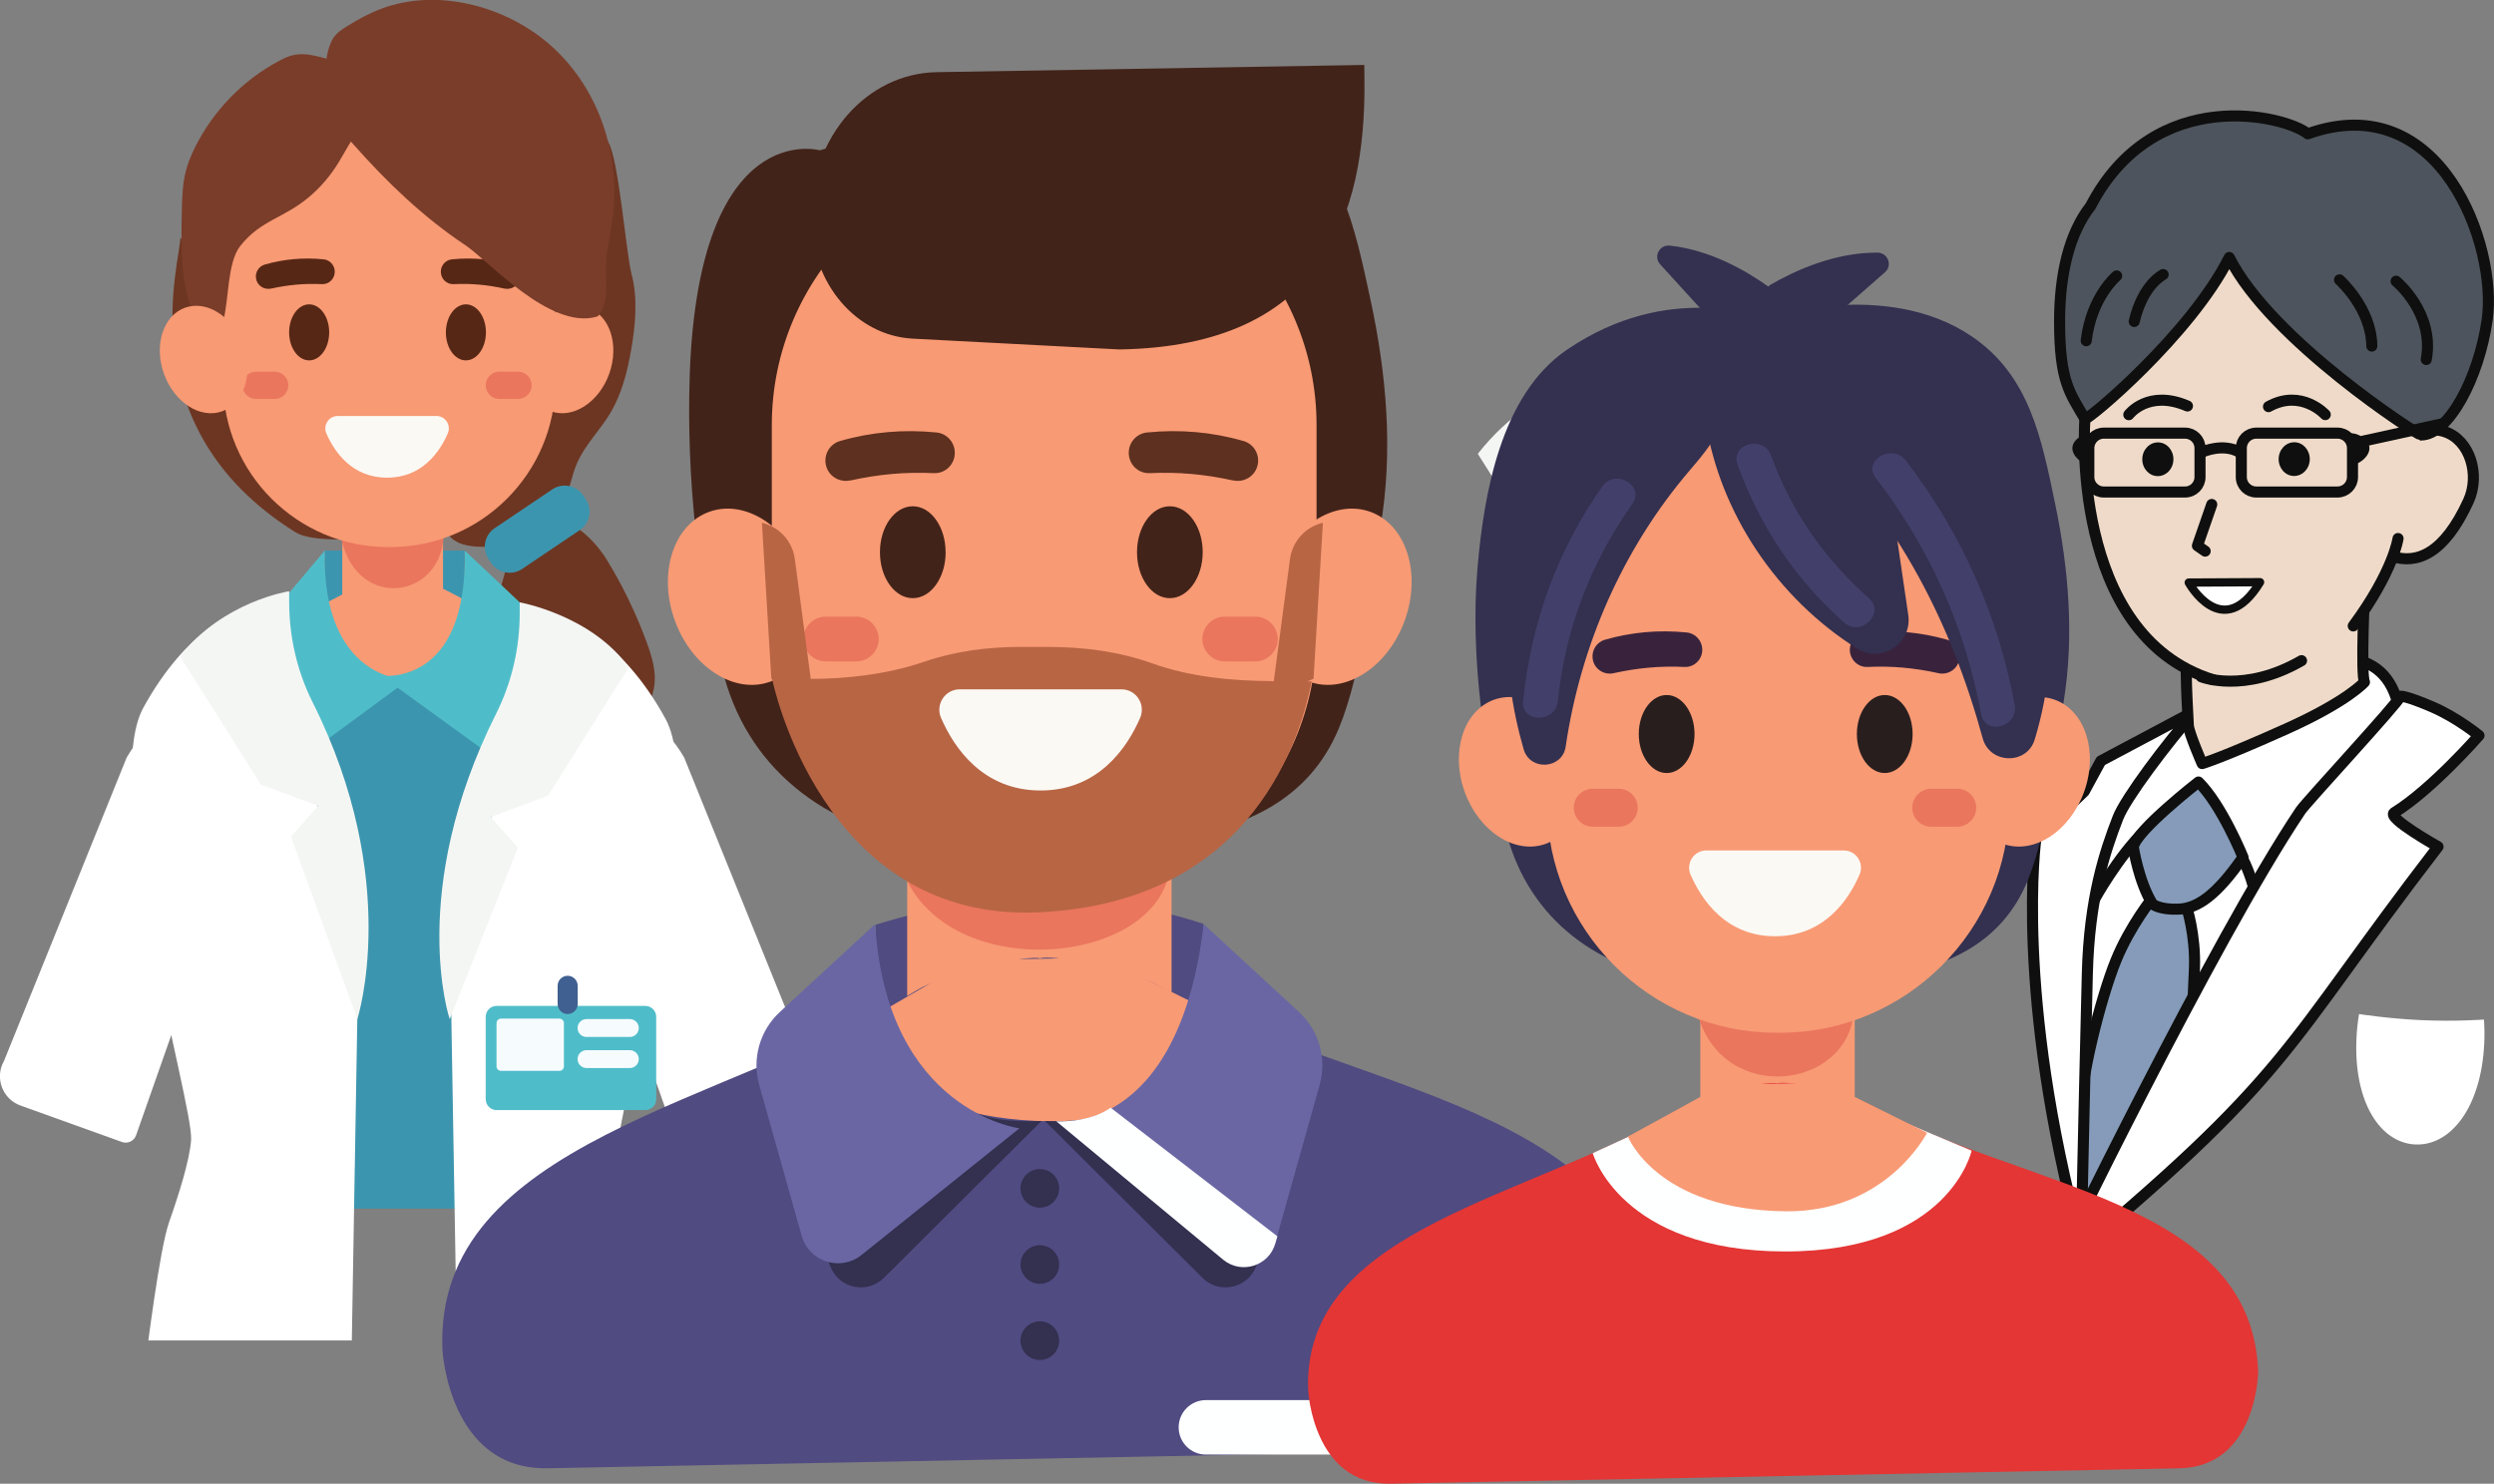 <?xml version="1.0" encoding="UTF-8" standalone="no"?>
<!-- Created with Inkscape (http://www.inkscape.org/) -->

<svg
   width="53.828mm"
   height="32.032mm"
   viewBox="0 0 53.828 32.032"
   version="1.1"
   id="svg54715"
   inkscape:version="1.1.1 (26b7af14f2, 2022-01-19)"
   sodipodi:docname="case2-tile.svg"
   inkscape:export-filename="/home/bolarinwa/Downloads/case2-tile.png"
   inkscape:export-xdpi="98.489998"
   inkscape:export-ydpi="98.489998"
   xmlns:inkscape="http://www.inkscape.org/namespaces/inkscape"
   xmlns:sodipodi="http://sodipodi.sourceforge.net/DTD/sodipodi-0.dtd"
   xmlns="http://www.w3.org/2000/svg"
   xmlns:svg="http://www.w3.org/2000/svg">
  <rect x="0" y="0" width="53.828" height="32.032" fill="#808080" stroke="none"/>
  <sodipodi:namedview
     id="namedview54717"
     pagecolor="#ffffff"
     bordercolor="#666666"
     borderopacity="1.0"
     inkscape:pageshadow="2"
     inkscape:pageopacity="0.0"
     inkscape:pagecheckerboard="0"
     inkscape:document-units="mm"
     showgrid="false"
     inkscape:zoom="2.0000001"
     inkscape:cx="68.249998"
     inkscape:cy="75.749998"
     inkscape:window-width="1920"
     inkscape:window-height="1017"
     inkscape:window-x="0"
     inkscape:window-y="30"
     inkscape:window-maximized="1"
     inkscape:current-layer="layer1"
     fit-margin-top="0"
     fit-margin-left="0"
     fit-margin-right="0"
     fit-margin-bottom="0" />
  <defs
     id="defs54712">
    <clipPath
       clipPathUnits="userSpaceOnUse"
       id="clipPath11102">
      <rect
         style="fill:#ffffff;fill-opacity:1;stroke-width:0.047;stroke-miterlimit:10;stroke-dasharray:none"
         id="rect11104"
         width="89.343"
         height="80.728"
         x="41.857"
         y="67.155" />
    </clipPath>
    <clipPath
       clipPathUnits="userSpaceOnUse"
       id="clipPath11098">
      <rect
         style="fill:#ffffff;fill-opacity:1;stroke-width:0.047;stroke-miterlimit:10;stroke-dasharray:none"
         id="rect11100"
         width="89.343"
         height="80.728"
         x="41.857"
         y="67.155" />
    </clipPath>
    <clipPath
       clipPathUnits="userSpaceOnUse"
       id="clipPath11094">
      <rect
         style="fill:#ffffff;fill-opacity:1;stroke-width:0.047;stroke-miterlimit:10;stroke-dasharray:none"
         id="rect11096"
         width="89.343"
         height="80.728"
         x="41.857"
         y="67.155" />
    </clipPath>
    <clipPath
       clipPathUnits="userSpaceOnUse"
       id="clipPath11090">
      <rect
         style="fill:#ffffff;fill-opacity:1;stroke-width:0.047;stroke-miterlimit:10;stroke-dasharray:none"
         id="rect11092"
         width="89.343"
         height="80.728"
         x="41.857"
         y="67.155" />
    </clipPath>
    <clipPath
       clipPathUnits="userSpaceOnUse"
       id="clipPath11086">
      <rect
         style="fill:#ffffff;fill-opacity:1;stroke-width:0.047;stroke-miterlimit:10;stroke-dasharray:none"
         id="rect11088"
         width="89.343"
         height="80.728"
         x="41.857"
         y="67.155" />
    </clipPath>
    <clipPath
       clipPathUnits="userSpaceOnUse"
       id="clipPath11082">
      <rect
         style="fill:#ffffff;fill-opacity:1;stroke-width:0.047;stroke-miterlimit:10;stroke-dasharray:none"
         id="rect11084"
         width="89.343"
         height="80.728"
         x="41.857"
         y="67.155" />
    </clipPath>
    <clipPath
       clipPathUnits="userSpaceOnUse"
       id="clipPath11078">
      <rect
         style="fill:#ffffff;fill-opacity:1;stroke-width:0.047;stroke-miterlimit:10;stroke-dasharray:none"
         id="rect11080"
         width="89.343"
         height="80.728"
         x="41.857"
         y="67.155" />
    </clipPath>
    <clipPath
       clipPathUnits="userSpaceOnUse"
       id="clipPath11074">
      <rect
         style="fill:#ffffff;fill-opacity:1;stroke-width:0.047;stroke-miterlimit:10;stroke-dasharray:none"
         id="rect11076"
         width="89.343"
         height="80.728"
         x="41.857"
         y="67.155" />
    </clipPath>
    <clipPath
       clipPathUnits="userSpaceOnUse"
       id="clipPath11070">
      <rect
         style="fill:#ffffff;fill-opacity:1;stroke-width:0.047;stroke-miterlimit:10;stroke-dasharray:none"
         id="rect11072"
         width="89.343"
         height="80.728"
         x="41.857"
         y="67.155" />
    </clipPath>
    <clipPath
       clipPathUnits="userSpaceOnUse"
       id="clipPath11066">
      <rect
         style="fill:#ffffff;fill-opacity:1;stroke-width:0.047;stroke-miterlimit:10;stroke-dasharray:none"
         id="rect11068"
         width="89.343"
         height="80.728"
         x="41.857"
         y="67.155" />
    </clipPath>
    <clipPath
       clipPathUnits="userSpaceOnUse"
       id="clipPath11062">
      <rect
         style="fill:#ffffff;fill-opacity:1;stroke-width:0.047;stroke-miterlimit:10;stroke-dasharray:none"
         id="rect11064"
         width="89.343"
         height="80.728"
         x="41.857"
         y="67.155" />
    </clipPath>
    <clipPath
       clipPathUnits="userSpaceOnUse"
       id="clipPath11058">
      <rect
         style="fill:#ffffff;fill-opacity:1;stroke-width:0.047;stroke-miterlimit:10;stroke-dasharray:none"
         id="rect11060"
         width="89.343"
         height="80.728"
         x="41.857"
         y="67.155" />
    </clipPath>
    <clipPath
       clipPathUnits="userSpaceOnUse"
       id="clipPath11054">
      <rect
         style="fill:#ffffff;fill-opacity:1;stroke-width:0.047;stroke-miterlimit:10;stroke-dasharray:none"
         id="rect11056"
         width="89.343"
         height="80.728"
         x="41.857"
         y="67.155" />
    </clipPath>
    <clipPath
       clipPathUnits="userSpaceOnUse"
       id="clipPath11050">
      <rect
         style="fill:#ffffff;fill-opacity:1;stroke-width:0.047;stroke-miterlimit:10;stroke-dasharray:none"
         id="rect11052"
         width="89.343"
         height="80.728"
         x="41.857"
         y="67.155" />
    </clipPath>
    <clipPath
       clipPathUnits="userSpaceOnUse"
       id="clipPath11046">
      <rect
         style="fill:#ffffff;fill-opacity:1;stroke-width:0.047;stroke-miterlimit:10;stroke-dasharray:none"
         id="rect11048"
         width="89.343"
         height="80.728"
         x="41.857"
         y="67.155" />
    </clipPath>
    <clipPath
       clipPathUnits="userSpaceOnUse"
       id="clipPath11042">
      <rect
         style="fill:#ffffff;fill-opacity:1;stroke-width:0.047;stroke-miterlimit:10;stroke-dasharray:none"
         id="rect11044"
         width="89.343"
         height="80.728"
         x="41.857"
         y="67.155" />
    </clipPath>
    <clipPath
       clipPathUnits="userSpaceOnUse"
       id="clipPath11038">
      <rect
         style="fill:#ffffff;fill-opacity:1;stroke-width:0.047;stroke-miterlimit:10;stroke-dasharray:none"
         id="rect11040"
         width="89.343"
         height="80.728"
         x="41.857"
         y="67.155" />
    </clipPath>
    <clipPath
       clipPathUnits="userSpaceOnUse"
       id="clipPath11034">
      <rect
         style="fill:#ffffff;fill-opacity:1;stroke-width:0.047;stroke-miterlimit:10;stroke-dasharray:none"
         id="rect11036"
         width="89.343"
         height="80.728"
         x="41.857"
         y="67.155" />
    </clipPath>
    <clipPath
       clipPathUnits="userSpaceOnUse"
       id="clipPath11030">
      <rect
         style="fill:#ffffff;fill-opacity:1;stroke-width:0.047;stroke-miterlimit:10;stroke-dasharray:none"
         id="rect11032"
         width="89.343"
         height="80.728"
         x="41.857"
         y="67.155" />
    </clipPath>
    <clipPath
       clipPathUnits="userSpaceOnUse"
       id="clipPath11026">
      <rect
         style="fill:#ffffff;fill-opacity:1;stroke-width:0.047;stroke-miterlimit:10;stroke-dasharray:none"
         id="rect11028"
         width="89.343"
         height="80.728"
         x="41.857"
         y="67.155" />
    </clipPath>
    <clipPath
       clipPathUnits="userSpaceOnUse"
       id="clipPath11022">
      <rect
         style="fill:#ffffff;fill-opacity:1;stroke-width:0.047;stroke-miterlimit:10;stroke-dasharray:none"
         id="rect11024"
         width="89.343"
         height="80.728"
         x="41.857"
         y="67.155" />
    </clipPath>
    <clipPath
       clipPathUnits="userSpaceOnUse"
       id="clipPath11018">
      <rect
         style="fill:#ffffff;fill-opacity:1;stroke-width:0.047;stroke-miterlimit:10;stroke-dasharray:none"
         id="rect11020"
         width="89.343"
         height="80.728"
         x="41.857"
         y="67.155" />
    </clipPath>
    <clipPath
       clipPathUnits="userSpaceOnUse"
       id="clipPath11014">
      <rect
         style="fill:#ffffff;fill-opacity:1;stroke-width:0.047;stroke-miterlimit:10;stroke-dasharray:none"
         id="rect11016"
         width="89.343"
         height="80.728"
         x="41.857"
         y="67.155" />
    </clipPath>
    <clipPath
       clipPathUnits="userSpaceOnUse"
       id="clipPath11010">
      <rect
         style="fill:#ffffff;fill-opacity:1;stroke-width:0.047;stroke-miterlimit:10;stroke-dasharray:none"
         id="rect11012"
         width="89.343"
         height="80.728"
         x="41.857"
         y="67.155" />
    </clipPath>
    <clipPath
       clipPathUnits="userSpaceOnUse"
       id="clipPath11006">
      <rect
         style="fill:#ffffff;fill-opacity:1;stroke-width:0.047;stroke-miterlimit:10;stroke-dasharray:none"
         id="rect11008"
         width="89.343"
         height="80.728"
         x="41.857"
         y="67.155" />
    </clipPath>
    <clipPath
       clipPathUnits="userSpaceOnUse"
       id="clipPath11002">
      <rect
         style="fill:#ffffff;fill-opacity:1;stroke-width:0.047;stroke-miterlimit:10;stroke-dasharray:none"
         id="rect11004"
         width="89.343"
         height="80.728"
         x="41.857"
         y="67.155" />
    </clipPath>
    <clipPath
       clipPathUnits="userSpaceOnUse"
       id="clipPath10998">
      <rect
         style="fill:#ffffff;fill-opacity:1;stroke-width:0.047;stroke-miterlimit:10;stroke-dasharray:none"
         id="rect11000"
         width="89.343"
         height="80.728"
         x="41.857"
         y="67.155" />
    </clipPath>
    <clipPath
       clipPathUnits="userSpaceOnUse"
       id="clipPath10994">
      <rect
         style="fill:#ffffff;fill-opacity:1;stroke-width:0.047;stroke-miterlimit:10;stroke-dasharray:none"
         id="rect10996"
         width="89.343"
         height="80.728"
         x="41.857"
         y="67.155" />
    </clipPath>
    <clipPath
       clipPathUnits="userSpaceOnUse"
       id="clipPath10990">
      <rect
         style="fill:#ffffff;fill-opacity:1;stroke-width:0.047;stroke-miterlimit:10;stroke-dasharray:none"
         id="rect10992"
         width="89.343"
         height="80.728"
         x="41.857"
         y="67.155" />
    </clipPath>
    <clipPath
       clipPathUnits="userSpaceOnUse"
       id="clipPath10986">
      <rect
         style="fill:#ffffff;fill-opacity:1;stroke-width:0.047;stroke-miterlimit:10;stroke-dasharray:none"
         id="rect10988"
         width="89.343"
         height="80.728"
         x="41.857"
         y="67.155" />
    </clipPath>
    <clipPath
       clipPathUnits="userSpaceOnUse"
       id="clipPath10982">
      <rect
         style="fill:#ffffff;fill-opacity:1;stroke-width:0.047;stroke-miterlimit:10;stroke-dasharray:none"
         id="rect10984"
         width="89.343"
         height="80.728"
         x="41.857"
         y="67.155" />
    </clipPath>
    <clipPath
       clipPathUnits="userSpaceOnUse"
       id="clipPath10978">
      <rect
         style="fill:#ffffff;fill-opacity:1;stroke-width:0.047;stroke-miterlimit:10;stroke-dasharray:none"
         id="rect10980"
         width="89.343"
         height="80.728"
         x="41.857"
         y="67.155" />
    </clipPath>
    <clipPath
       clipPathUnits="userSpaceOnUse"
       id="clipPath10974">
      <rect
         style="fill:#ffffff;fill-opacity:1;stroke-width:0.047;stroke-miterlimit:10;stroke-dasharray:none"
         id="rect10976"
         width="89.343"
         height="80.728"
         x="41.857"
         y="67.155" />
    </clipPath>
    <clipPath
       clipPathUnits="userSpaceOnUse"
       id="clipPath10970">
      <rect
         style="fill:#ffffff;fill-opacity:1;stroke-width:0.047;stroke-miterlimit:10;stroke-dasharray:none"
         id="rect10972"
         width="89.343"
         height="80.728"
         x="41.857"
         y="67.155" />
    </clipPath>
    <clipPath
       clipPathUnits="userSpaceOnUse"
       id="clipPath10966">
      <rect
         style="fill:#ffffff;fill-opacity:1;stroke-width:0.047;stroke-miterlimit:10;stroke-dasharray:none"
         id="rect10968"
         width="89.343"
         height="80.728"
         x="41.857"
         y="67.155" />
    </clipPath>
    <clipPath
       clipPathUnits="userSpaceOnUse"
       id="clipPath10962">
      <rect
         style="fill:#ffffff;fill-opacity:1;stroke-width:0.047;stroke-miterlimit:10;stroke-dasharray:none"
         id="rect10964"
         width="89.343"
         height="80.728"
         x="41.857"
         y="67.155" />
    </clipPath>
  </defs>
  <g
     inkscape:label="Layer 1"
     inkscape:groupmode="layer"
     id="layer1"
     transform="translate(-80.953,-148.398)">
    <path
       d="m 101.363,160.32 c -1.182,-0.228 -2.283,0.048 -2.403,0.641 -0.12,0.594 0.785,1.281 1.967,1.51 1.182,0.228 2.458,-0.021 2.578,-0.616 0.121,-0.594 -0.96,-1.307 -2.142,-1.536"
       style="fill:#ffffff;fill-opacity:1;fill-rule:nonzero;stroke:none;stroke-width:0.029"
       id="path54255"
       inkscape:export-filename="/home/bolarinwa/Downloads/path54255.png"
       inkscape:export-xdpi="98.489998"
       inkscape:export-ydpi="98.489998" />
    <path
       d="m 101.363,160.32 c -1.182,-0.228 -2.283,0.048 -2.403,0.641 -0.12,0.594 0.785,1.281 1.967,1.51 1.182,0.228 2.458,-0.021 2.578,-0.616 0.121,-0.594 -0.96,-1.307 -2.142,-1.536 z"
       style="fill:none;stroke:#0e0f0e;stroke-width:0.276;stroke-linecap:round;stroke-linejoin:round;stroke-miterlimit:10;stroke-dasharray:none;stroke-opacity:1"
       id="path54257"
       inkscape:export-filename="/home/bolarinwa/Downloads/path54255.png"
       inkscape:export-xdpi="98.489998"
       inkscape:export-ydpi="98.489998" />
    <path
       d="m 99.452,162.073 0.47,-2.347 c -0.445,-0.7 -0.304,-1.563 0.017,-2.409 0.239,-0.628 0.606,-0.941 1.028,-1.053 0.069,-0.32 1.207,-3.834 1.76,-3.618 0.694,0.271 -0.441,3.324 -0.606,3.676 0.061,-0.144 0.121,-0.261 0.215,-0.412 0.389,-0.625 1.611,-0.124 0.942,0.833 -0.038,0.055 -0.021,0.127 -0.045,0.187 0.301,-0.111 0.603,-0.094 0.777,0.092 0.164,0.175 0.162,0.445 0.047,0.712 0.157,0.002 0.301,0.04 0.398,0.143 0.238,0.254 0.13,0.73 -0.242,1.063 -0.091,0.081 -0.173,0.565 -0.515,0.983 -0.235,0.287 -0.75,0.648 -1.078,0.791 l -0.316,1.547 c 0,0 -0.792,0.396 -1.884,0.207 -1.092,-0.189 -0.969,-0.395 -0.969,-0.395"
       style="fill:#efdac9;fill-opacity:1;fill-rule:nonzero;stroke:none;stroke-width:0.029"
       id="path54259"
       inkscape:export-filename="/home/bolarinwa/Downloads/path54255.png"
       inkscape:export-xdpi="98.489998"
       inkscape:export-ydpi="98.489998" />
    <path
       d="m 99.452,162.073 0.47,-2.347 c -0.445,-0.7 -0.304,-1.563 0.017,-2.409 0.239,-0.628 0.606,-0.941 1.028,-1.053 0.069,-0.32 1.207,-3.834 1.76,-3.618 0.694,0.271 -0.441,3.324 -0.606,3.676 0.061,-0.144 0.121,-0.261 0.215,-0.412 0.389,-0.625 1.611,-0.124 0.942,0.833 -0.038,0.055 -0.021,0.127 -0.045,0.187 0.301,-0.111 0.603,-0.094 0.777,0.092 0.164,0.175 0.162,0.445 0.047,0.712 0.157,0.002 0.301,0.04 0.398,0.143 0.238,0.254 0.13,0.73 -0.242,1.063 -0.091,0.081 -0.173,0.565 -0.515,0.983 -0.235,0.287 -0.75,0.648 -1.078,0.791 l -0.316,1.547 c 0,0 -0.792,0.396 -1.884,0.207 -1.092,-0.189 -0.969,-0.395 -0.969,-0.395 z"
       style="fill:none;stroke:#0e0f0e;stroke-width:0.276;stroke-linecap:round;stroke-linejoin:round;stroke-miterlimit:10;stroke-dasharray:none;stroke-opacity:1"
       id="path54261"
       inkscape:export-filename="/home/bolarinwa/Downloads/path54255.png"
       inkscape:export-xdpi="98.489998"
       inkscape:export-ydpi="98.489998" />
    <path
       d="m 102.821,161.134 -0.251,1.04 c 0,0 -1.579,0.68 -3.196,-0.578 l 0.17,-1.252 c 0,0 0.871,1.389 3.276,0.79"
       style="fill:#ffffff;fill-opacity:1;fill-rule:nonzero;stroke:none;stroke-width:0.029"
       id="path54263"
       inkscape:export-filename="/home/bolarinwa/Downloads/path54255.png"
       inkscape:export-xdpi="98.489998"
       inkscape:export-ydpi="98.489998" />
    <path
       d="m 102.821,161.134 -0.251,1.04 c 0,0 -1.579,0.68 -3.196,-0.578 l 0.17,-1.252 c 0,0 0.871,1.389 3.276,0.79 z"
       style="fill:none;stroke:#0e0f0e;stroke-width:0.276;stroke-linecap:round;stroke-linejoin:round;stroke-miterlimit:10;stroke-dasharray:none;stroke-opacity:1"
       id="path54265"
       inkscape:export-filename="/home/bolarinwa/Downloads/path54255.png"
       inkscape:export-xdpi="98.489998"
       inkscape:export-ydpi="98.489998" />
    <path
       d="m 103.988,159.101 c -0.666,0.504 -1.237,-0.016 -1.039,-0.405 0.153,-0.302 0.404,-0.533 0.687,-0.708"
       style="fill:none;stroke:#0e0f0e;stroke-width:0.276;stroke-linecap:round;stroke-linejoin:miter;stroke-miterlimit:10;stroke-dasharray:none;stroke-opacity:1"
       id="path54267"
       inkscape:export-filename="/home/bolarinwa/Downloads/path54255.png"
       inkscape:export-xdpi="98.489998"
       inkscape:export-ydpi="98.489998" />
    <path
       d="m 102.894,158.712 c -0.248,0.176 -0.694,-0.043 -0.82,-0.264 -0.081,-0.142 -0.032,-0.322 0.061,-0.467 0.18,-0.286 0.61,-0.729 0.901,-0.891"
       style="fill:none;stroke:#0e0f0e;stroke-width:0.276;stroke-linecap:round;stroke-linejoin:miter;stroke-miterlimit:10;stroke-dasharray:none;stroke-opacity:1"
       id="path54269"
       inkscape:export-filename="/home/bolarinwa/Downloads/path54255.png"
       inkscape:export-xdpi="98.489998"
       inkscape:export-ydpi="98.489998" />
    <path
       d="m 99.859,157.546 c 0.141,-0.778 1.109,-1.685 1.975,-1.271 0.49,0.235 1.269,0.253 1.189,0.536 -0.166,0.589 -1.012,0.46 -1.406,0.365 -0.107,-0.026 -0.252,0.366 -0.272,0.59 0,0 0.335,0.411 0.223,1.473"
       style="fill:none;stroke:#0e0f0e;stroke-width:0.276;stroke-linecap:round;stroke-linejoin:miter;stroke-miterlimit:10;stroke-dasharray:none;stroke-opacity:1"
       id="path54271"
       inkscape:export-filename="/home/bolarinwa/Downloads/path54255.png"
       inkscape:export-xdpi="98.489998"
       inkscape:export-ydpi="98.489998" />
    <path
       d="m 101.616,157.176 c -0.113,-0.074 -0.224,-0.009 -0.272,0.071 -0.044,0.085 -0.041,0.194 0.066,0.269 0.06,-0.032 0.093,-0.056 0.12,-0.077 0.027,-0.02 0.042,-0.038 0.054,-0.057 0.022,-0.04 0.015,-0.08 0.032,-0.207"
       style="fill:#0e0f0e;fill-opacity:1;fill-rule:nonzero;stroke:none;stroke-width:0.029"
       id="path54273"
       inkscape:export-filename="/home/bolarinwa/Downloads/path54255.png"
       inkscape:export-xdpi="98.489998"
       inkscape:export-ydpi="98.489998" />
    <path
       d="m 101.505,157.495 c 0,0 0.075,0.329 0.531,0.407"
       style="fill:none;stroke:#0e0f0e;stroke-width:0.276;stroke-linecap:round;stroke-linejoin:miter;stroke-miterlimit:10;stroke-dasharray:none;stroke-opacity:1"
       id="path54275"
       inkscape:export-filename="/home/bolarinwa/Downloads/path54255.png"
       inkscape:export-xdpi="98.489998"
       inkscape:export-ydpi="98.489998" />
    <path
       d="m 131.868,170.291 c -0.028,0.167 -0.047,0.339 -0.055,0.517 -0.066,1.377 0.51,2.265 1.271,2.298 0.762,0.033 1.42,-0.8 1.486,-2.177 0.009,-0.178 0.006,-0.352 -0.006,-0.52 0,0 -0.616,0.047 -1.353,0.013 -0.736,-0.034 -1.345,-0.132 -1.345,-0.132"
       style="fill:#ffffff;fill-opacity:1;fill-rule:nonzero;stroke:none;stroke-width:0.026"
       id="path54291"
       inkscape:export-filename="/home/bolarinwa/Downloads/path54255.png"
       inkscape:export-xdpi="98.489998"
       inkscape:export-ydpi="98.489998" />
    <path
       d="m 132.762,163.882 c 0,0 -1.178,1.824 -2.782,4.449 -1.611,2.636 -4.055,6.82 -4.055,6.82 0,0 -0.451,-1.161 -0.387,-3.341 0.064,-2.18 0.503,-5.996 1.493,-7.089 0,0 5.308,-4.139 5.731,-0.839"
       style="fill:#ffffff;fill-opacity:1;fill-rule:nonzero;stroke:none;stroke-width:0.026"
       id="path54309"
       inkscape:export-filename="/home/bolarinwa/Downloads/path54255.png"
       inkscape:export-xdpi="98.489998"
       inkscape:export-ydpi="98.489998" />
    <path
       d="m 132.762,163.882 c 0,0 -1.178,1.824 -2.782,4.449 -1.611,2.636 -4.055,6.82 -4.055,6.82 0,0 -0.451,-1.161 -0.387,-3.341 0.064,-2.18 0.503,-5.996 1.493,-7.089 0,0 5.308,-4.139 5.731,-0.839 z"
       style="fill:none;stroke:#0e0f0e;stroke-width:0.239;stroke-linecap:round;stroke-linejoin:round;stroke-miterlimit:10;stroke-dasharray:none;stroke-opacity:1"
       id="path54311"
       inkscape:export-filename="/home/bolarinwa/Downloads/path54255.png"
       inkscape:export-xdpi="98.489998"
       inkscape:export-ydpi="98.489998" />
    <path
       d="m 127.428,167.763 c 0,0 -0.499,0.613 -0.807,1.371 -0.338,0.832 -0.762,2.554 -0.755,3.231 0.009,0.947 -0.09,1.833 0.059,2.787 0,0 1.628,-1.681 2.186,-3.598 0.114,-0.391 0.174,-1.399 0.205,-2.249 0.027,-0.734 -0.171,-1.328 -0.171,-1.328 l -0.717,-0.214"
       style="fill:#859bb9;fill-opacity:1;fill-rule:nonzero;stroke:none;stroke-width:0.026"
       id="path54313"
       inkscape:export-filename="/home/bolarinwa/Downloads/path54255.png"
       inkscape:export-xdpi="98.489998"
       inkscape:export-ydpi="98.489998" />
    <path
       d="m 127.428,167.763 c 0,0 -0.499,0.613 -0.807,1.371 -0.338,0.832 -0.762,2.554 -0.755,3.231 0.009,0.947 -0.09,1.833 0.059,2.787 0,0 1.628,-1.681 2.186,-3.598 0.114,-0.391 0.174,-1.399 0.205,-2.249 0.027,-0.734 -0.171,-1.328 -0.171,-1.328 z"
       style="fill:none;stroke:#0e0f0e;stroke-width:0.239;stroke-linecap:round;stroke-linejoin:round;stroke-miterlimit:10;stroke-dasharray:none;stroke-opacity:1"
       id="path54315"
       inkscape:export-filename="/home/bolarinwa/Downloads/path54255.png"
       inkscape:export-xdpi="98.489998"
       inkscape:export-ydpi="98.489998" />
    <path
       d="m 126.159,167.812 c 0,0 0.509,-0.921 1.081,-1.475 0.572,-0.554 1.069,-0.82 1.069,-0.82 0,0 1.159,1.072 1.339,2.314"
       style="fill:none;stroke:#0e0f0e;stroke-width:0.239;stroke-linecap:round;stroke-linejoin:round;stroke-miterlimit:10;stroke-dasharray:none;stroke-opacity:1"
       id="path54317"
       inkscape:export-filename="/home/bolarinwa/Downloads/path54255.png"
       inkscape:export-xdpi="98.489998"
       inkscape:export-ydpi="98.489998" />
    <path
       d="m 126.996,166.684 c 0,0 0.114,0.747 0.414,1.231 0,0 0.146,0.127 0.561,0.111 0.415,-0.016 0.826,-0.305 1.393,-1.121 0,0 -0.455,-1.124 -0.961,-1.624 0,0 -1.352,1.051 -1.406,1.404"
       style="fill:#859bb9;fill-opacity:1;fill-rule:nonzero;stroke:none;stroke-width:0.026"
       id="path54319"
       inkscape:export-filename="/home/bolarinwa/Downloads/path54255.png"
       inkscape:export-xdpi="98.489998"
       inkscape:export-ydpi="98.489998" />
    <path
       d="m 126.996,166.684 c 0,0 0.114,0.747 0.414,1.231 0,0 0.146,0.127 0.561,0.111 0.415,-0.016 0.826,-0.305 1.393,-1.121 0,0 -0.455,-1.124 -0.961,-1.624 0,0 -1.352,1.051 -1.406,1.404 z"
       style="fill:none;stroke:#0e0f0e;stroke-width:0.239;stroke-linecap:round;stroke-linejoin:round;stroke-miterlimit:10;stroke-dasharray:none;stroke-opacity:1"
       id="path54321"
       inkscape:export-filename="/home/bolarinwa/Downloads/path54255.png"
       inkscape:export-xdpi="98.489998"
       inkscape:export-ydpi="98.489998" />
    <path
       d="m 128.339,163.739 -2.043,1.086 -0.359,0.66 -1.042,1.005 c 0,0 -0.479,3.364 0.977,8.759 0,0 0.043,-2.264 0.132,-5.827 0.041,-1.628 0.375,-2.634 0.662,-3.372 0.163,-0.419 1.05,-1.601 1.674,-2.311"
       style="fill:#ffffff;fill-opacity:1;fill-rule:nonzero;stroke:none;stroke-width:0.026"
       id="path54323"
       inkscape:export-filename="/home/bolarinwa/Downloads/path54255.png"
       inkscape:export-xdpi="98.489998"
       inkscape:export-ydpi="98.489998" />
    <path
       d="m 128.339,163.739 -2.043,1.086 -0.359,0.66 -1.042,1.005 c 0,0 -0.479,3.364 0.977,8.759 0,0 0.043,-2.264 0.132,-5.827 0.041,-1.628 0.375,-2.634 0.662,-3.372 0.163,-0.419 1.05,-1.601 1.674,-2.311 z"
       style="fill:none;stroke:#0e0f0e;stroke-width:0.239;stroke-linecap:round;stroke-linejoin:round;stroke-miterlimit:10;stroke-dasharray:none;stroke-opacity:1"
       id="path54325"
       inkscape:export-filename="/home/bolarinwa/Downloads/path54255.png"
       inkscape:export-xdpi="98.489998"
       inkscape:export-ydpi="98.489998" />
    <path
       d="m 128.019,160.339 c 0.113,0.806 0.108,1.746 0.119,2.533 0.006,0.473 0.023,0.726 0.046,1.186 0.009,0.162 0.298,0.825 0.298,0.825 0,0 0.409,-0.116 1.824,-0.752 1.317,-0.592 1.679,-1.007 1.679,-1.007 -0.076,-0.163 -0.018,-1.758 0.06,-3.167 l -4.028,0.383"
       style="fill:#efdac9;fill-opacity:1;fill-rule:nonzero;stroke:none;stroke-width:0.026"
       id="path54343"
       inkscape:export-filename="/home/bolarinwa/Downloads/path54255.png"
       inkscape:export-xdpi="98.489998"
       inkscape:export-ydpi="98.489998" />
    <path
       d="m 128.019,160.339 c 0.113,0.806 0.108,1.746 0.119,2.533 0.006,0.473 0.023,0.726 0.046,1.186 0.009,0.162 0.298,0.825 0.298,0.825 0,0 0.409,-0.116 1.824,-0.752 1.317,-0.592 1.679,-1.007 1.679,-1.007 -0.076,-0.163 -0.018,-1.758 0.06,-3.167 z"
       style="fill:none;stroke:#0e0f0e;stroke-width:0.239;stroke-linecap:round;stroke-linejoin:round;stroke-miterlimit:10;stroke-dasharray:none;stroke-opacity:1"
       id="path54345"
       inkscape:export-filename="/home/bolarinwa/Downloads/path54255.png"
       inkscape:export-xdpi="98.489998"
       inkscape:export-ydpi="98.489998" />
    <path
       d="m 132.762,163.429 c 0,0 0.107,-0.019 0.686,0.23 0.538,0.231 1.009,0.618 1.009,0.618 0,0 -1.01,1.159 -1.83,1.667 -0.173,0.107 0.946,0.733 0.946,0.733 -3.4,4.419 -3.078,4.864 -8.317,9.193 0,0 3.455,-7.146 5.35,-9.971 0.126,-0.188 2.09,-2.304 2.157,-2.47"
       style="fill:#ffffff;fill-opacity:1;fill-rule:nonzero;stroke:none;stroke-width:0.026"
       id="path54347"
       inkscape:export-filename="/home/bolarinwa/Downloads/path54255.png"
       inkscape:export-xdpi="98.489998"
       inkscape:export-ydpi="98.489998" />
    <path
       d="m 132.762,163.429 c 0,0 0.107,-0.019 0.686,0.23 0.538,0.231 1.009,0.618 1.009,0.618 0,0 -1.01,1.159 -1.83,1.667 -0.173,0.107 0.946,0.733 0.946,0.733 -3.4,4.419 -3.078,4.864 -8.317,9.193 0,0 3.455,-7.146 5.35,-9.971 0.126,-0.188 2.09,-2.304 2.157,-2.47 z"
       style="fill:none;stroke:#0e0f0e;stroke-width:0.239;stroke-linecap:round;stroke-linejoin:round;stroke-miterlimit:10;stroke-dasharray:none;stroke-opacity:1"
       id="path54349"
       inkscape:export-filename="/home/bolarinwa/Downloads/path54255.png"
       inkscape:export-xdpi="98.489998"
       inkscape:export-ydpi="98.489998" />
    <path
       d="m 132.636,158.61 c -0.197,0.59 -0.609,1.615 -0.065,1.796 0.544,0.181 1.132,-0.045 1.657,-1.189 0.26,-0.565 0.038,-1.316 -0.507,-1.498 -0.544,-0.181 -0.889,0.3 -1.086,0.89"
       style="fill:#efdac9;fill-opacity:1;fill-rule:nonzero;stroke:none;stroke-width:0.026"
       id="path54385"
       inkscape:export-filename="/home/bolarinwa/Downloads/path54255.png"
       inkscape:export-xdpi="98.489998"
       inkscape:export-ydpi="98.489998" />
    <path
       d="m 132.636,158.61 c -0.197,0.59 -0.609,1.615 -0.065,1.796 0.544,0.181 1.132,-0.045 1.657,-1.189 0.26,-0.565 0.038,-1.316 -0.507,-1.498 -0.544,-0.181 -0.889,0.3 -1.086,0.89 z"
       style="fill:none;stroke:#0e0f0e;stroke-width:0.239;stroke-linecap:round;stroke-linejoin:round;stroke-miterlimit:10;stroke-dasharray:none;stroke-opacity:1"
       id="path54387"
       inkscape:export-filename="/home/bolarinwa/Downloads/path54255.png"
       inkscape:export-xdpi="98.489998"
       inkscape:export-ydpi="98.489998" />
    <path
       d="m 129.592,152.297 c -1.449,-0.023 -2.976,0.854 -3.453,3.206 0,0 -1.129,6.436 2.551,7.486 0,0 2.607,0.648 3.87,-2.449 0,0 0.791,-2.472 0.828,-4.615 0.021,-1.173 -0.624,-3.576 -3.796,-3.627"
       style="fill:#efdac9;fill-opacity:1;fill-rule:nonzero;stroke:none;stroke-width:0.026"
       id="path54389"
       inkscape:export-filename="/home/bolarinwa/Downloads/path54255.png"
       inkscape:export-xdpi="98.489998"
       inkscape:export-ydpi="98.489998" />
    <path
       d="m 125.952,157.44 c 0,0 -0.358,4.659 2.764,5.633"
       style="fill:none;stroke:#0e0f0e;stroke-width:0.239;stroke-linecap:round;stroke-linejoin:round;stroke-miterlimit:10;stroke-dasharray:none;stroke-opacity:1"
       id="path54391"
       inkscape:export-filename="/home/bolarinwa/Downloads/path54255.png"
       inkscape:export-xdpi="98.489998"
       inkscape:export-ydpi="98.489998" />
    <path
       d="m 128.464,163.01 c 0,0 0.92,0.368 2.163,-0.349"
       style="fill:none;stroke:#0e0f0e;stroke-width:0.239;stroke-linecap:round;stroke-linejoin:round;stroke-miterlimit:10;stroke-dasharray:none;stroke-opacity:1"
       id="path54393"
       inkscape:export-filename="/home/bolarinwa/Downloads/path54255.png"
       inkscape:export-xdpi="98.489998"
       inkscape:export-ydpi="98.489998" />
    <path
       d="m 132.71,160.024 c 0,0 -0.099,0.711 -0.967,1.887"
       style="fill:none;stroke:#0e0f0e;stroke-width:0.239;stroke-linecap:round;stroke-linejoin:round;stroke-miterlimit:10;stroke-dasharray:none;stroke-opacity:1"
       id="path54395"
       inkscape:export-filename="/home/bolarinwa/Downloads/path54255.png"
       inkscape:export-xdpi="98.489998"
       inkscape:export-ydpi="98.489998" />
    <path
       d="m 130.805,158.315 c -0.003,0.201 -0.156,0.361 -0.342,0.359 -0.186,-0.002 -0.333,-0.168 -0.33,-0.369 0.003,-0.201 0.156,-0.362 0.342,-0.359 0.185,0.002 0.333,0.169 0.33,0.37"
       style="fill:#0e0f0e;fill-opacity:1;fill-rule:nonzero;stroke:none;stroke-width:0.026"
       id="path54397"
       inkscape:export-filename="/home/bolarinwa/Downloads/path54255.png"
       inkscape:export-xdpi="98.489998"
       inkscape:export-ydpi="98.489998" />
    <path
       d="m 127.862,158.318 c -0.003,0.201 -0.156,0.362 -0.342,0.359 -0.185,-0.002 -0.333,-0.168 -0.33,-0.369 0.003,-0.201 0.156,-0.362 0.342,-0.359 0.186,0.002 0.333,0.168 0.33,0.369"
       style="fill:#0e0f0e;fill-opacity:1;fill-rule:nonzero;stroke:none;stroke-width:0.026"
       id="path54399"
       inkscape:export-filename="/home/bolarinwa/Downloads/path54255.png"
       inkscape:export-xdpi="98.489998"
       inkscape:export-ydpi="98.489998" />
    <path
       d="m 126.899,157.351 c 0,0 0.414,-0.555 1.266,-0.188"
       style="fill:none;stroke:#0e0f0e;stroke-width:0.239;stroke-linecap:round;stroke-linejoin:round;stroke-miterlimit:10;stroke-dasharray:none;stroke-opacity:1"
       id="path54401"
       inkscape:export-filename="/home/bolarinwa/Downloads/path54255.png"
       inkscape:export-xdpi="98.489998"
       inkscape:export-ydpi="98.489998" />
    <path
       d="m 131.139,157.349 c 0,0 -0.514,-0.567 -1.225,-0.172"
       style="fill:none;stroke:#0e0f0e;stroke-width:0.239;stroke-linecap:round;stroke-linejoin:round;stroke-miterlimit:10;stroke-dasharray:none;stroke-opacity:1"
       id="path54403"
       inkscape:export-filename="/home/bolarinwa/Downloads/path54255.png"
       inkscape:export-xdpi="98.489998"
       inkscape:export-ydpi="98.489998" />
    <path
       d="m 128.689,159.289 -0.309,0.891 0.167,0.116"
       style="fill:none;stroke:#0e0f0e;stroke-width:0.239;stroke-linecap:round;stroke-linejoin:round;stroke-miterlimit:10;stroke-dasharray:none;stroke-opacity:1"
       id="path54405"
       inkscape:export-filename="/home/bolarinwa/Downloads/path54255.png"
       inkscape:export-xdpi="98.489998"
       inkscape:export-ydpi="98.489998" />
    <path
       d="m 134.634,155.301 c 0.227,-1.575 -0.992,-5.041 -3.873,-4.014 -0.46,-0.385 -3.299,-1.104 -4.688,1.562 -0.455,0.581 -0.668,1.457 -0.668,2.488 0,1.284 0.214,1.536 0.547,2.103 0.036,0.06 2.275,-1.809 3.115,-3.483 0.903,1.798 4.081,3.832 4.138,3.832 0.59,7.2e-4 1.246,-1.217 1.429,-2.487"
       style="fill:#4e545d;fill-opacity:1;fill-rule:nonzero;stroke:none;stroke-width:0.026"
       id="path54407"
       inkscape:export-filename="/home/bolarinwa/Downloads/path54255.png"
       inkscape:export-xdpi="98.489998"
       inkscape:export-ydpi="98.489998" />
    <path
       d="m 134.634,155.301 c 0.227,-1.575 -0.992,-5.041 -3.873,-4.014 -0.46,-0.385 -3.299,-1.104 -4.688,1.562 -0.455,0.581 -0.668,1.457 -0.668,2.488 0,1.284 0.214,1.536 0.547,2.103 0.036,0.06 2.275,-1.809 3.115,-3.483 0.903,1.798 4.081,3.832 4.138,3.832 0.59,7.2e-4 1.246,-1.217 1.429,-2.487 z"
       style="fill:none;stroke:#0e0f0e;stroke-width:0.239;stroke-linecap:round;stroke-linejoin:round;stroke-miterlimit:10;stroke-dasharray:none;stroke-opacity:1"
       id="path54409"
       inkscape:export-filename="/home/bolarinwa/Downloads/path54255.png"
       inkscape:export-xdpi="98.489998"
       inkscape:export-ydpi="98.489998" />
    <path
       d="m 127.64,154.326 c 0,0 -0.437,0.21 -0.624,1.012"
       style="fill:none;stroke:#0e0f0e;stroke-width:0.239;stroke-linecap:round;stroke-linejoin:round;stroke-miterlimit:10;stroke-dasharray:none;stroke-opacity:1"
       id="path54411"
       inkscape:export-filename="/home/bolarinwa/Downloads/path54255.png"
       inkscape:export-xdpi="98.489998"
       inkscape:export-ydpi="98.489998" />
    <path
       d="m 126.637,154.355 c 0,0 -0.545,0.448 -0.657,1.399"
       style="fill:none;stroke:#0e0f0e;stroke-width:0.239;stroke-linecap:round;stroke-linejoin:round;stroke-miterlimit:10;stroke-dasharray:none;stroke-opacity:1"
       id="path54413"
       inkscape:export-filename="/home/bolarinwa/Downloads/path54255.png"
       inkscape:export-xdpi="98.489998"
       inkscape:export-ydpi="98.489998" />
    <path
       d="m 131.447,154.44 c 0,0 0.69,0.615 0.697,1.429"
       style="fill:none;stroke:#0e0f0e;stroke-width:0.239;stroke-linecap:round;stroke-linejoin:round;stroke-miterlimit:10;stroke-dasharray:none;stroke-opacity:1"
       id="path54415"
       inkscape:export-filename="/home/bolarinwa/Downloads/path54255.png"
       inkscape:export-xdpi="98.489998"
       inkscape:export-ydpi="98.489998" />
    <path
       d="m 132.668,154.469 c 0,0 0.837,0.685 0.651,1.69"
       style="fill:none;stroke:#0e0f0e;stroke-width:0.239;stroke-linecap:round;stroke-linejoin:round;stroke-miterlimit:10;stroke-dasharray:none;stroke-opacity:1"
       id="path54417"
       inkscape:export-filename="/home/bolarinwa/Downloads/path54255.png"
       inkscape:export-xdpi="98.489998"
       inkscape:export-ydpi="98.489998" />
    <path
       d="m 129.732,160.967 c -0.813,1.332 -1.54,0.008 -1.54,0.008 l 1.54,-0.008"
       style="fill:#ffffff;fill-opacity:1;fill-rule:nonzero;stroke:none;stroke-width:0.026"
       id="path54419"
       inkscape:export-filename="/home/bolarinwa/Downloads/path54255.png"
       inkscape:export-xdpi="98.489998"
       inkscape:export-ydpi="98.489998" />
    <path
       d="m 129.732,160.967 c -0.813,1.332 -1.54,0.008 -1.54,0.008 z"
       style="fill:none;stroke:#0e0f0e;stroke-width:0.179;stroke-linecap:round;stroke-linejoin:round;stroke-miterlimit:10;stroke-dasharray:none;stroke-opacity:1"
       id="path54421"
       inkscape:export-filename="/home/bolarinwa/Downloads/path54255.png"
       inkscape:export-xdpi="98.489998"
       inkscape:export-ydpi="98.489998" />
    <path
       d="m 133.661,157.548 -1.701,0.373"
       style="fill:none;stroke:#0e0f0e;stroke-width:0.239;stroke-linecap:round;stroke-linejoin:round;stroke-miterlimit:10;stroke-dasharray:none;stroke-opacity:1"
       id="path54423"
       inkscape:export-filename="/home/bolarinwa/Downloads/path54255.png"
       inkscape:export-xdpi="98.489998"
       inkscape:export-ydpi="98.489998" />
    <path
       d="m 128.507,158.147 c 0,0 0.429,-0.187 0.778,0.012"
       style="fill:none;stroke:#0e0f0e;stroke-width:0.239;stroke-linecap:round;stroke-linejoin:round;stroke-miterlimit:10;stroke-dasharray:none;stroke-opacity:1"
       id="path54425"
       inkscape:export-filename="/home/bolarinwa/Downloads/path54255.png"
       inkscape:export-xdpi="98.489998"
       inkscape:export-ydpi="98.489998" />
    <path
       d="m 126.076,158.101 c -0.017,0.184 0.053,0.327 -0.069,0.318 -0.121,-0.009 -0.342,-0.18 -0.325,-0.364 0.017,-0.183 0.265,-0.31 0.387,-0.301 0.121,0.009 0.024,0.163 0.007,0.346"
       style="fill:#0e0f0e;fill-opacity:1;fill-rule:nonzero;stroke:none;stroke-width:0.026"
       id="path54427"
       inkscape:export-filename="/home/bolarinwa/Downloads/path54255.png"
       inkscape:export-xdpi="98.489998"
       inkscape:export-ydpi="98.489998" />
    <path
       d="m 131.698,158.101 c 0.017,0.184 -0.053,0.327 0.068,0.318 0.121,-0.009 0.342,-0.18 0.326,-0.364 -0.017,-0.183 -0.265,-0.31 -0.387,-0.301 -0.121,0.009 -0.024,0.163 -0.007,0.346"
       style="fill:#0e0f0e;fill-opacity:1;fill-rule:nonzero;stroke:none;stroke-width:0.026"
       id="path54429"
       inkscape:export-filename="/home/bolarinwa/Downloads/path54255.png"
       inkscape:export-xdpi="98.489998"
       inkscape:export-ydpi="98.489998" />
    <path
       d="m 126.359,159.02 h 1.754 c 0.179,0 0.323,-0.145 0.323,-0.323 v -0.625 c 0,-0.179 -0.145,-0.323 -0.323,-0.323 h -1.754 c -0.178,0 -0.323,0.145 -0.323,0.323 v 0.625 c 0,0.179 0.145,0.323 0.323,0.323 z"
       style="fill:none;stroke:#0e0f0e;stroke-width:0.239;stroke-linecap:round;stroke-linejoin:round;stroke-miterlimit:10;stroke-dasharray:none;stroke-opacity:1"
       id="path54431"
       inkscape:export-filename="/home/bolarinwa/Downloads/path54255.png"
       inkscape:export-xdpi="98.489998"
       inkscape:export-ydpi="98.489998" />
    <path
       d="m 129.65,159.02 h 1.754 c 0.178,0 0.323,-0.145 0.323,-0.323 v -0.625 c 0,-0.179 -0.145,-0.323 -0.323,-0.323 h -1.754 c -0.179,0 -0.323,0.145 -0.323,0.323 v 0.625 c 0,0.179 0.145,0.323 0.323,0.323 z"
       style="fill:none;stroke:#0e0f0e;stroke-width:0.239;stroke-linecap:round;stroke-linejoin:round;stroke-miterlimit:10;stroke-dasharray:none;stroke-opacity:1"
       id="path54433"
       inkscape:export-filename="/home/bolarinwa/Downloads/path54255.png"
       inkscape:export-xdpi="98.489998"
       inkscape:export-ydpi="98.489998" />
    <path
       d="m 119.411,158.893 c 2.409,0 3.218,-0.58 4.252,-1.453 -1.19,-0.536 -1.635,-0.643 -2.718,-1.228 -0.413,-0.223 -1.43,-0.354 -1.569,-0.299 -0.141,-0.05 -0.75,-0.093 -1.155,0.147 -1.134,0.671 -1.842,0.881 -3.043,1.508 0.949,0.647 1.475,1.326 4.233,1.326"
       style="fill:#f89a74;fill-opacity:1;fill-rule:nonzero;stroke:none;stroke-width:0.025"
       id="path48718"
       inkscape:export-filename="/home/bolarinwa/Downloads/path54255.png"
       inkscape:export-xdpi="98.489998"
       inkscape:export-ydpi="98.489998" />
    <path
       d="m 118.933,158.779 c 0,0 2.631,0.376 2.536,-3.789 l 2.208,2.08 c 0.253,0.223 0.365,0.564 0.295,0.894 l -0.59,2.754 c -0.112,0.524 -0.727,0.76 -1.161,0.445 l -3.288,-2.384"
       style="fill:#4fbdc9;fill-opacity:1;fill-rule:nonzero;stroke:none;stroke-width:0.025"
       id="path48968"
       inkscape:export-filename="/home/bolarinwa/Downloads/path54255.png"
       inkscape:export-xdpi="98.489998"
       inkscape:export-ydpi="98.489998" />
    <path
       d="m 116.152,156.222 c 0,0 -1.998,0.299 -3.303,1.974 l 2.446,3.884 1.735,0.644 -0.824,0.931 2.01,5.53 c 0,0 1.36,-4.193 -1.351,-9.596 -0.474,-0.944 -0.712,-1.988 -0.712,-3.044 v -0.324"
       style="fill:#f4f6f4;fill-opacity:1;fill-rule:nonzero;stroke:none;stroke-width:0.025"
       id="path48976"
       inkscape:export-filename="/home/bolarinwa/Downloads/path54255.png"
       inkscape:export-xdpi="98.489998"
       inkscape:export-ydpi="98.489998" />
    <path
       d="M 107.027,172.569 H 99.775 l 0.074,-4.206 c 2.344,-0.727 4.702,-0.793 7.078,-0.02 l 0.1,4.226"
       style="fill:#504b81;fill-opacity:1;fill-rule:nonzero;stroke:none;stroke-width:0.029"
       id="path52474"
       inkscape:export-filename="/home/bolarinwa/Downloads/path54255.png"
       inkscape:export-xdpi="98.489998"
       inkscape:export-ydpi="98.489998" />
    <path
       d="m 95.84,156.494 c -0.074,2.123 0.158,4.703 0.809,6.73 0.635,1.974 2.404,3.273 4.956,3.463 0.956,0.071 0.639,0.409 1.619,0.474 1.457,0.097 1.203,-0.473 2.65,-0.617 1.914,-0.19 3.33,-0.871 3.974,-2.419 0.511,-1.229 0.68,-3.062 0.9,-4.353 0.277,-1.626 0.132,-3.291 -0.214,-4.895 -0.346,-1.604 -0.649,-3.148 -2.12,-4.111 -2.197,-1.439 -9.766,0.877 -9.766,0.877 0,0 -2.613,-0.736 -2.809,4.851"
       style="fill:#422319;fill-opacity:1;fill-rule:nonzero;stroke:none;stroke-width:0.029"
       id="path52518"
       inkscape:export-filename="/home/bolarinwa/Downloads/path54255.png"
       inkscape:export-xdpi="98.489998"
       inkscape:export-ydpi="98.489998" />
    <path
       d="m 104.169,172.607 h -1.566 c -1.139,0 -2.07,-0.932 -2.07,-2.07 v -5.525 c 0,-1.139 0.932,-2.07 2.07,-2.07 h 1.566 c 1.139,0 2.07,0.932 2.07,2.07 v 5.525 c 0,1.139 -0.932,2.07 -2.07,2.07"
       style="fill:#f89a74;fill-opacity:1;fill-rule:nonzero;stroke:none;stroke-width:0.029"
       id="path52738"
       inkscape:export-filename="/home/bolarinwa/Downloads/path54255.png"
       inkscape:export-xdpi="98.489998"
       inkscape:export-ydpi="98.489998" />
    <path
       d="m 100.473,166.616 5.818,-0.842 -0.086,1.349 c -0.236,2.134 -4.79,2.552 -5.753,0.11 l 0.021,-0.618"
       style="fill:#ea765d;fill-opacity:1;fill-rule:nonzero;stroke:none;stroke-width:0.029"
       id="path52740"
       inkscape:export-filename="/home/bolarinwa/Downloads/path54255.png"
       inkscape:export-xdpi="98.489998"
       inkscape:export-ydpi="98.489998" />
    <path
       d="m 103.542,167.92 h -0.106 c -3.204,0 -5.825,-2.622 -5.825,-5.826 v -4.52 c 0,-3.204 2.622,-5.826 5.825,-5.826 h 0.106 c 3.204,0 5.826,2.622 5.826,5.826 v 4.52 c 0,3.204 -2.622,5.826 -5.826,5.826"
       style="fill:#f89a74;fill-opacity:1;fill-rule:nonzero;stroke:none;stroke-width:0.029"
       id="path52742"
       inkscape:export-filename="/home/bolarinwa/Downloads/path54255.png"
       inkscape:export-xdpi="98.489998"
       inkscape:export-ydpi="98.489998" />
    <path
       d="m 111.276,161.781 c -0.36,1.014 -1.282,1.612 -2.057,1.336 -0.776,-0.276 -1.113,-1.321 -0.752,-2.335 0.361,-1.014 1.282,-1.612 2.057,-1.336 0.776,0.276 1.113,1.321 0.752,2.335"
       style="fill:#f89a74;fill-opacity:1;fill-rule:nonzero;stroke:none;stroke-width:0.029"
       id="path52744"
       inkscape:export-filename="/home/bolarinwa/Downloads/path54255.png"
       inkscape:export-xdpi="98.489998"
       inkscape:export-ydpi="98.489998" />
    <path
       d="m 95.513,161.781 c 0.361,1.014 1.282,1.612 2.057,1.336 0.776,-0.276 1.113,-1.321 0.752,-2.335 -0.36,-1.014 -1.282,-1.612 -2.057,-1.336 -0.776,0.276 -1.113,1.321 -0.752,2.335"
       style="fill:#f89a74;fill-opacity:1;fill-rule:nonzero;stroke:none;stroke-width:0.029"
       id="path52746"
       inkscape:export-filename="/home/bolarinwa/Downloads/path54255.png"
       inkscape:export-xdpi="98.489998"
       inkscape:export-ydpi="98.489998" />
    <path
       d="m 108.047,162.677 h -0.66 c -0.266,0 -0.483,-0.217 -0.483,-0.483 0,-0.266 0.217,-0.483 0.483,-0.483 h 0.66 c 0.266,0 0.483,0.217 0.483,0.483 0,0.266 -0.217,0.483 -0.483,0.483"
       style="fill:#ea765d;fill-opacity:1;fill-rule:nonzero;stroke:none;stroke-width:0.029"
       id="path52748"
       inkscape:export-filename="/home/bolarinwa/Downloads/path54255.png"
       inkscape:export-xdpi="98.489998"
       inkscape:export-ydpi="98.489998" />
    <path
       d="m 99.435,162.677 h -0.66 c -0.266,0 -0.483,-0.217 -0.483,-0.483 0,-0.266 0.217,-0.483 0.483,-0.483 h 0.66 c 0.266,0 0.483,0.217 0.483,0.483 0,0.266 -0.217,0.483 -0.483,0.483"
       style="fill:#ea765d;fill-opacity:1;fill-rule:nonzero;stroke:none;stroke-width:0.029"
       id="path52750"
       inkscape:export-filename="/home/bolarinwa/Downloads/path54255.png"
       inkscape:export-xdpi="98.489998"
       inkscape:export-ydpi="98.489998" />
    <path
       d="m 105.493,160.32 c -3e-4,0.548 0.317,0.992 0.708,0.992 0.392,2.9e-4 0.709,-0.444 0.71,-0.992 2.9e-4,-0.548 -0.317,-0.992 -0.709,-0.992 -0.391,-3e-4 -0.709,0.444 -0.709,0.992"
       style="fill:#422319;fill-opacity:1;fill-rule:nonzero;stroke:none;stroke-width:0.029"
       id="path52752"
       inkscape:export-filename="/home/bolarinwa/Downloads/path54255.png"
       inkscape:export-xdpi="98.489998"
       inkscape:export-ydpi="98.489998" />
    <path
       d="m 107.567,158.771 c -0.608,-0.135 -1.19,-0.187 -1.8,-0.158 -0.254,0.012 -0.462,-0.201 -0.452,-0.456 l 3e-4,-0.003 c 0.009,-0.217 0.176,-0.397 0.393,-0.419 0.712,-0.071 1.407,-0.011 2.085,0.185 0.21,0.061 0.342,0.27 0.309,0.486 l -3e-4,0.002 c -0.038,0.254 -0.284,0.417 -0.534,0.361"
       style="fill:#5d301f;fill-opacity:1;fill-rule:nonzero;stroke:none;stroke-width:0.029"
       id="path52754"
       inkscape:export-filename="/home/bolarinwa/Downloads/path54255.png"
       inkscape:export-xdpi="98.489998"
       inkscape:export-ydpi="98.489998" />
    <path
       d="m 101.363,160.32 c 2.9e-4,0.548 -0.317,0.992 -0.709,0.992 -0.392,2.9e-4 -0.709,-0.444 -0.709,-0.992 -2.9e-4,-0.548 0.317,-0.992 0.708,-0.992 0.392,-3e-4 0.709,0.444 0.709,0.992"
       style="fill:#422319;fill-opacity:1;fill-rule:nonzero;stroke:none;stroke-width:0.029"
       id="path52756"
       inkscape:export-filename="/home/bolarinwa/Downloads/path54255.png"
       inkscape:export-xdpi="98.489998"
       inkscape:export-ydpi="98.489998" />
    <path
       d="m 99.308,158.771 c 0.608,-0.135 1.19,-0.187 1.8,-0.158 0.254,0.012 0.463,-0.201 0.452,-0.456 l -2.9e-4,-0.003 c -0.009,-0.217 -0.176,-0.397 -0.393,-0.419 -0.712,-0.071 -1.407,-0.011 -2.085,0.185 -0.21,0.061 -0.341,0.27 -0.309,0.486 l 2.94e-4,0.002 c 0.038,0.254 0.284,0.417 0.534,0.361"
       style="fill:#5d301f;fill-opacity:1;fill-rule:nonzero;stroke:none;stroke-width:0.029"
       id="path52758"
       inkscape:export-filename="/home/bolarinwa/Downloads/path54255.png"
       inkscape:export-xdpi="98.489998"
       inkscape:export-ydpi="98.489998" />
    <path
       d="m 105.125,155.943 -4.474,-0.234 c -1.213,-0.064 -2.172,-1.184 -2.184,-2.551 l -0.001,-0.126 c -0.014,-1.673 1.196,-3.051 2.704,-3.076 l 9.229,-0.156 0.003,0.36 c 0.025,2.89 -0.898,5.708 -5.276,5.782"
       style="fill:#422319;fill-opacity:1;fill-rule:nonzero;stroke:none;stroke-width:0.029"
       id="path53650"
       inkscape:export-filename="/home/bolarinwa/Downloads/path54255.png"
       inkscape:export-xdpi="98.489998"
       inkscape:export-ydpi="98.489998" />
    <path
       d="m 108.389,163.102 c -0.86,-0.004 -1.759,-0.093 -2.558,-0.379 -0.716,-0.257 -1.478,-0.357 -2.239,-0.358 l -0.608,-5.9e-4 c -0.707,-5.9e-4 -1.416,0.091 -2.086,0.321 -0.777,0.267 -1.675,0.374 -2.514,0.37 l -0.767,-0.003 c 0,0 1.049,5.262 5.759,5.042 4.71,-0.221 5.667,-3.901 5.888,-4.986 l -0.876,-0.004"
       style="fill:#b86544;fill-opacity:1;fill-rule:nonzero;stroke:none;stroke-width:0.029"
       id="path53656"
       inkscape:export-filename="/home/bolarinwa/Downloads/path54255.png"
       inkscape:export-xdpi="98.489998"
       inkscape:export-ydpi="98.489998" />
    <path
       d="m 101.667,163.28 h 3.49 c 0.319,0 0.53,0.327 0.403,0.619 -0.282,0.646 -0.902,1.565 -2.148,1.565 -1.246,0 -1.866,-0.919 -2.148,-1.565 -0.127,-0.292 0.084,-0.619 0.403,-0.619"
       style="fill:#fbf9f4;fill-opacity:1;fill-rule:nonzero;stroke:none;stroke-width:0.029"
       id="path53662"
       inkscape:export-filename="/home/bolarinwa/Downloads/path54255.png"
       inkscape:export-xdpi="98.489998"
       inkscape:export-ydpi="98.489998" />
    <path
       d="m 98.502,163.438 -0.901,-0.387 -0.203,-3.367 c 0.377,0.088 0.659,0.401 0.71,0.784 l 0.394,2.969"
       style="fill:#b86544;fill-opacity:1;fill-rule:nonzero;stroke:none;stroke-width:0.029"
       id="path53664"
       inkscape:export-filename="/home/bolarinwa/Downloads/path54255.png"
       inkscape:export-xdpi="98.489998"
       inkscape:export-ydpi="98.489998" />
    <path
       d="m 108.401,163.438 0.902,-0.387 0.202,-3.367 c -0.377,0.088 -0.659,0.401 -0.71,0.784 l -0.394,2.969"
       style="fill:#b86544;fill-opacity:1;fill-rule:nonzero;stroke:none;stroke-width:0.029"
       id="path53666"
       inkscape:export-filename="/home/bolarinwa/Downloads/path54255.png"
       inkscape:export-xdpi="98.489998"
       inkscape:export-ydpi="98.489998" />
    <path
       d="m 119.582,174.549 h -0.529 c -0.771,0 -1.402,-0.631 -1.402,-1.402 v -4.785 c 0,-0.771 0.631,-1.402 1.402,-1.402 h 0.529 c 0.771,0 1.402,0.631 1.402,1.402 v 4.785 c 0,0.771 -0.631,1.402 -1.402,1.402"
       style="fill:#f89a74;fill-opacity:1;fill-rule:nonzero;stroke:none;stroke-width:0.023"
       id="path50695"
       inkscape:export-filename="/home/bolarinwa/Downloads/path54255.png"
       inkscape:export-xdpi="98.489998"
       inkscape:export-ydpi="98.489998" />
    <path
       d="m 117.617,169.846 3.397,-0.661 -0.05,1.059 c -0.138,1.676 -2.797,2.003 -3.359,0.087 l 0.012,-0.485"
       style="fill:#ea765d;fill-opacity:1;fill-rule:nonzero;stroke:none;stroke-width:0.023"
       id="path50697"
       inkscape:export-filename="/home/bolarinwa/Downloads/path54255.png"
       inkscape:export-xdpi="98.489998"
       inkscape:export-ydpi="98.489998" />
    <path
       d="m 114.766,155.953 c -1.424,0.974 -1.79,3.121 -1.926,4.734 -0.157,1.857 0.134,4.128 0.687,5.907 0.538,1.733 2.04,2.873 4.205,3.039 0.811,0.062 0.542,0.359 1.374,0.416 1.236,0.085 1.021,-0.416 2.248,-0.541 1.624,-0.167 2.825,-0.765 3.372,-2.123 0.434,-1.078 0.577,-2.687 0.764,-3.82 0.235,-1.427 0.111,-2.889 -0.182,-4.297 -0.294,-1.408 -0.551,-2.763 -1.799,-3.608 -1.864,-1.264 -4.487,-0.389 -4.487,-0.389 0,0 -2.04,-0.833 -4.256,0.682"
       style="fill:#333050;fill-opacity:1;fill-rule:nonzero;stroke:none;stroke-width:0.023"
       id="path51479"
       inkscape:export-filename="/home/bolarinwa/Downloads/path54255.png"
       inkscape:export-xdpi="98.489998"
       inkscape:export-ydpi="98.489998" />
    <path
       d="m 119.375,170.694 h -0.09 c -2.719,0 -4.943,-2.224 -4.943,-4.943 v -3.835 c 0,-2.719 2.225,-4.943 4.943,-4.943 h 0.09 c 2.719,0 4.943,2.224 4.943,4.943 v 3.835 c 0,2.719 -2.224,4.943 -4.943,4.943"
       style="fill:#f89a74;fill-opacity:1;fill-rule:nonzero;stroke:none;stroke-width:0.023"
       id="path51481"
       inkscape:export-filename="/home/bolarinwa/Downloads/path54255.png"
       inkscape:export-xdpi="98.489998"
       inkscape:export-ydpi="98.489998" />
    <path
       d="m 117.783,166.758 h 2.962 c 0.271,0 0.45,0.277 0.342,0.525 -0.239,0.548 -0.765,1.328 -1.823,1.328 -1.057,0 -1.583,-0.78 -1.823,-1.328 -0.108,-0.248 0.071,-0.525 0.342,-0.525"
       style="fill:#fbf9f4;fill-opacity:1;fill-rule:nonzero;stroke:none;stroke-width:0.023"
       id="path51483"
       inkscape:export-filename="/home/bolarinwa/Downloads/path54255.png"
       inkscape:export-xdpi="98.489998"
       inkscape:export-ydpi="98.489998" />
    <path
       d="m 125.937,165.485 c -0.306,0.86 -1.087,1.368 -1.746,1.133 -0.658,-0.234 -0.944,-1.121 -0.638,-1.981 0.306,-0.86 1.087,-1.368 1.746,-1.133 0.658,0.234 0.944,1.121 0.638,1.981"
       style="fill:#f89a74;fill-opacity:1;fill-rule:nonzero;stroke:none;stroke-width:0.023"
       id="path51485"
       inkscape:export-filename="/home/bolarinwa/Downloads/path54255.png"
       inkscape:export-xdpi="98.489998"
       inkscape:export-ydpi="98.489998" />
    <path
       d="m 112.562,165.485 c 0.306,0.86 1.087,1.368 1.746,1.133 0.658,-0.234 0.944,-1.121 0.638,-1.981 -0.306,-0.86 -1.087,-1.368 -1.746,-1.133 -0.658,0.234 -0.944,1.121 -0.638,1.981"
       style="fill:#f89a74;fill-opacity:1;fill-rule:nonzero;stroke:none;stroke-width:0.023"
       id="path51487"
       inkscape:export-filename="/home/bolarinwa/Downloads/path54255.png"
       inkscape:export-xdpi="98.489998"
       inkscape:export-ydpi="98.489998" />
    <path
       d="m 123.196,166.246 h -0.56 c -0.225,0 -0.41,-0.184 -0.41,-0.41 0,-0.226 0.184,-0.41 0.41,-0.41 h 0.56 c 0.226,0 0.41,0.184 0.41,0.41 0,0.225 -0.184,0.41 -0.41,0.41"
       style="fill:#ea765d;fill-opacity:1;fill-rule:nonzero;stroke:none;stroke-width:0.023"
       id="path51489"
       inkscape:export-filename="/home/bolarinwa/Downloads/path54255.png"
       inkscape:export-xdpi="98.489998"
       inkscape:export-ydpi="98.489998" />
    <path
       d="m 115.89,166.246 h -0.56 c -0.225,0 -0.41,-0.184 -0.41,-0.41 0,-0.226 0.184,-0.41 0.41,-0.41 h 0.56 c 0.225,0 0.41,0.184 0.41,0.41 0,0.225 -0.184,0.41 -0.41,0.41"
       style="fill:#ea765d;fill-opacity:1;fill-rule:nonzero;stroke:none;stroke-width:0.023"
       id="path51491"
       inkscape:export-filename="/home/bolarinwa/Downloads/path54255.png"
       inkscape:export-xdpi="98.489998"
       inkscape:export-ydpi="98.489998" />
    <path
       d="m 121.03,164.245 c -2.3e-4,0.465 0.269,0.842 0.601,0.842 0.332,2.3e-4 0.602,-0.377 0.602,-0.842 2.3e-4,-0.465 -0.269,-0.842 -0.601,-0.842 -0.332,-2.2e-4 -0.602,0.377 -0.602,0.842"
       style="fill:#291e1e;fill-opacity:1;fill-rule:nonzero;stroke:none;stroke-width:0.023"
       id="path51493"
       inkscape:export-filename="/home/bolarinwa/Downloads/path54255.png"
       inkscape:export-xdpi="98.489998"
       inkscape:export-ydpi="98.489998" />
    <path
       d="m 122.789,162.931 c -0.515,-0.114 -1.01,-0.159 -1.527,-0.134 -0.216,0.011 -0.392,-0.171 -0.384,-0.386 l 2.3e-4,-0.003 c 0.008,-0.184 0.15,-0.337 0.333,-0.355 0.604,-0.061 1.194,-0.009 1.769,0.157 0.178,0.051 0.29,0.229 0.262,0.413 l -2.2e-4,0.002 c -0.032,0.215 -0.241,0.354 -0.453,0.306"
       style="fill:#39233c;fill-opacity:1;fill-rule:nonzero;stroke:none;stroke-width:0.023"
       id="path51495"
       inkscape:export-filename="/home/bolarinwa/Downloads/path54255.png"
       inkscape:export-xdpi="98.489998"
       inkscape:export-ydpi="98.489998" />
    <path
       d="m 117.526,164.245 c 2.2e-4,0.465 -0.269,0.842 -0.601,0.842 -0.332,2.3e-4 -0.602,-0.377 -0.602,-0.842 -2.3e-4,-0.465 0.269,-0.842 0.601,-0.842 0.332,-2.2e-4 0.602,0.377 0.602,0.842"
       style="fill:#291e1e;fill-opacity:1;fill-rule:nonzero;stroke:none;stroke-width:0.023"
       id="path51497"
       inkscape:export-filename="/home/bolarinwa/Downloads/path54255.png"
       inkscape:export-xdpi="98.489998"
       inkscape:export-ydpi="98.489998" />
    <path
       d="m 115.782,162.931 c 0.516,-0.114 1.01,-0.159 1.527,-0.134 0.216,0.011 0.393,-0.171 0.384,-0.386 l -2.3e-4,-0.003 c -0.008,-0.184 -0.15,-0.337 -0.333,-0.355 -0.604,-0.061 -1.194,-0.009 -1.769,0.157 -0.178,0.051 -0.29,0.229 -0.263,0.413 l 2.3e-4,0.002 c 0.032,0.215 0.241,0.354 0.453,0.306"
       style="fill:#39233c;fill-opacity:1;fill-rule:nonzero;stroke:none;stroke-width:0.023"
       id="path51499"
       inkscape:export-filename="/home/bolarinwa/Downloads/path54255.png"
       inkscape:export-xdpi="98.489998"
       inkscape:export-ydpi="98.489998" />
    <path
       d="m 121.474,153.852 c -0.928,-0.006 -1.795,0.395 -2.312,0.695 l -0.045,0.037 c -0.488,-0.348 -1.258,-0.791 -2.125,-0.883 -0.223,-0.024 -0.359,0.237 -0.208,0.403 l 1.02,1.12 1.366,1.316 1.207,-1.292 c 0.075,0.017 0.154,-0.003 0.212,-0.054 l 1.047,-0.918 c 0.169,-0.148 0.063,-0.422 -0.162,-0.424"
       style="fill:#333050;fill-opacity:1;fill-rule:nonzero;stroke:none;stroke-width:0.023"
       id="path51519"
       inkscape:export-filename="/home/bolarinwa/Downloads/path54255.png"
       inkscape:export-xdpi="98.489998"
       inkscape:export-ydpi="98.489998" />
    <path
       d="m 117.76,157.464 c 0.306,2.015 1.554,3.851 3.273,4.936 0.524,0.331 1.196,-0.112 1.106,-0.725 l -0.374,-2.55 c -0.106,-0.722 -0.483,-2.249 -1.017,-2.747 -0.48,-0.446 -1.05,-0.151 -1.649,0.027 -0.37,0.11 -0.742,0.229 -1.041,0.473 -0.299,0.244 -0.473,0.786 -0.214,1.072 l -0.084,-0.486"
       style="fill:#333050;fill-opacity:1;fill-rule:nonzero;stroke:none;stroke-width:0.023"
       id="path51525"
       inkscape:export-filename="/home/bolarinwa/Downloads/path54255.png"
       inkscape:export-xdpi="98.489998"
       inkscape:export-ydpi="98.489998" />
    <path
       d="m 120.036,157.734 c 1.894,1.917 3.022,4.096 3.71,6.604 0.154,0.56 0.955,0.579 1.123,0.023 0.662,-2.184 0.334,-4.468 -0.769,-6.635 -0.415,-0.817 -2.063,-1.309 -3.014,-1.331 -0.043,-0.002 -0.084,0.018 -0.112,0.051 l -0.946,1.092 c -0.049,0.057 -0.046,0.143 0.008,0.196"
       style="fill:#333050;fill-opacity:1;fill-rule:nonzero;stroke:none;stroke-width:0.023"
       id="path51527"
       inkscape:export-filename="/home/bolarinwa/Downloads/path54255.png"
       inkscape:export-xdpi="98.489998"
       inkscape:export-ydpi="98.489998" />
    <path
       d="m 113.839,164.576 c 0.138,0.473 0.834,0.428 0.906,-0.06 0.318,-2.171 1.226,-4.268 2.683,-5.97 0.442,-0.517 0.959,-1.131 0.652,-1.816 -0.179,-0.4 -0.588,-0.645 -1.025,-0.679 -1.191,-0.094 -2.191,0.749 -2.693,1.769 -0.422,0.859 -0.798,2.645 -0.864,3.6 -0.086,1.246 0.099,2.324 0.341,3.156"
       style="fill:#333050;fill-opacity:1;fill-rule:nonzero;stroke:none;stroke-width:0.023"
       id="path51535"
       inkscape:export-filename="/home/bolarinwa/Downloads/path54255.png"
       inkscape:export-xdpi="98.489998"
       inkscape:export-ydpi="98.489998" />
    <path
       d="m 118.456,158.432 c 0.477,1.322 1.247,2.479 2.303,3.41 0.36,0.318 0.892,-0.21 0.53,-0.53 -0.957,-0.844 -1.677,-1.878 -2.111,-3.079 -0.162,-0.45 -0.887,-0.256 -0.722,0.199"
       style="fill:#42406a;fill-opacity:1;fill-rule:nonzero;stroke:none;stroke-width:0.023"
       id="path51537"
       inkscape:export-filename="/home/bolarinwa/Downloads/path54255.png"
       inkscape:export-xdpi="98.489998"
       inkscape:export-ydpi="98.489998" />
    <path
       d="m 121.438,158.717 c 1.166,1.517 1.927,3.22 2.275,5.101 0.088,0.474 0.81,0.273 0.723,-0.199 -0.359,-1.939 -1.148,-3.716 -2.351,-5.28 -0.29,-0.377 -0.941,-0.004 -0.647,0.378"
       style="fill:#42406a;fill-opacity:1;fill-rule:nonzero;stroke:none;stroke-width:0.023"
       id="path51539"
       inkscape:export-filename="/home/bolarinwa/Downloads/path54255.png"
       inkscape:export-xdpi="98.489998"
       inkscape:export-ydpi="98.489998" />
    <path
       d="m 114.576,163.535 c 0.157,-1.557 0.708,-2.981 1.608,-4.259 0.278,-0.395 -0.371,-0.77 -0.647,-0.378 -0.979,1.391 -1.539,2.947 -1.71,4.637 -0.049,0.479 0.701,0.476 0.749,0"
       style="fill:#42406a;fill-opacity:1;fill-rule:nonzero;stroke:none;stroke-width:0.023"
       id="path51541"
       inkscape:export-filename="/home/bolarinwa/Downloads/path54255.png"
       inkscape:export-xdpi="98.489998"
       inkscape:export-ydpi="98.489998" />
    <path
       d="m 115.979,134.573 -5.743,2.064 c -0.327,0.117 -0.687,-0.055 -0.802,-0.383 l -6.634,-18.883 c -0.695,-1.98 0.346,-4.148 2.325,-4.843 1.98,-0.695 3.656,0.277 4.843,2.325 l 6.947,17.187 c 0.544,0.952 0.096,2.164 -0.936,2.533"
       style="fill:#ffffff;fill-opacity:1;fill-rule:nonzero;stroke:none;stroke-width:0.047"
       id="path2910"
       clip-path="url(#clipPath11102)"
       transform="matrix(0.381,0,0,0.381,53.822,120.994)" />
    <path
       d="m 72.374,134.573 5.744,2.064 c 0.327,0.117 0.687,-0.055 0.802,-0.383 l 6.634,-18.883 c 0.695,-1.98 -0.345,-4.148 -2.325,-4.843 h -4.72e-4 c -1.98,-0.695 -3.656,0.277 -4.843,2.325 l -6.947,17.187 c -0.544,0.952 -0.096,2.164 0.936,2.533"
       style="fill:#ffffff;fill-opacity:1;fill-rule:nonzero;stroke:none;stroke-width:0.047;stroke-miterlimit:10;stroke-dasharray:none"
       id="path2914"
       clip-path="url(#clipPath11098)"
       transform="matrix(0.381,0,0,0.381,53.822,120.994)" />
    <path
       d="M 97.525,112.304 H 89.607 v -9.18 h 7.919 v 9.18"
       style="fill:#3c95ae;fill-opacity:1;fill-rule:nonzero;stroke:none;stroke-width:0.047"
       id="path2916"
       clip-path="url(#clipPath11094)"
       transform="matrix(0.381,0,0,0.381,53.822,120.994)" />
    <path
       d="m 99.482,109.043 v 0 c 0.385,0.984 1.336,1.653 2.34,1.987 1.003,0.333 2.074,0.385 3.126,0.488 0.308,0.031 0.619,0.066 0.908,0.176 0.414,0.157 0.767,0.46 1.194,0.577 0.134,0.036 0.279,0.053 0.409,0.003 0.1,-0.039 0.182,-0.114 0.255,-0.195 0.444,-0.491 0.614,-1.184 0.587,-1.846 -0.027,-0.662 -0.234,-1.302 -0.462,-1.924 -0.597,-1.631 -1.358,-3.202 -2.266,-4.682 -0.764,-1.244 -2.564,-3.006 -4.197,-2.116 -1.157,0.63 -1.463,2.664 -1.827,3.796 -0.358,1.112 -0.499,2.627 -0.065,3.737"
       style="fill:#6d3622;fill-opacity:1;fill-rule:nonzero;stroke:none;stroke-width:0.047"
       id="path2918"
       clip-path="url(#clipPath11090)"
       transform="matrix(0.381,0,0,0.381,53.822,120.994)" />
    <path
       d="m 105.661,79.973 c 0.592,0.906 1.022,6.348 1.318,7.452 0.365,1.359 0.239,2.881 -0.017,4.34 -0.217,1.235 -0.535,2.487 -1.17,3.554 -0.595,1 -1.451,1.808 -1.91,2.89 -0.284,0.669 -0.397,1.403 -0.672,2.076 -0.485,1.183 -1.488,2.105 -2.574,2.367 -1.087,0.262 -3.259,0.549 -3.951,-0.351 -0.385,-0.501 -7.077,0.825 -8.745,-0.219 -9.518,-5.955 -6.508,-15.357 -6.515,-16.669 0,0 9.058,8.365 8.261,5.709 -0.769,-2.563 -0.622,-5.448 -0.466,-8.253 0.026,-0.457 0.053,-0.923 0.197,-1.363 0.207,-0.63 0.633,-1.142 1.046,-1.633 1.024,-1.217 2.087,-2.466 3.407,-3.158 1.431,-0.751 3.01,-0.763 4.509,-0.63 0.931,0.082 1.878,0.224 2.671,0.728 1.273,0.808 1.035,2.013 1.578,3.28 0.676,1.575 2.124,-1.516 3.035,-0.12"
       style="fill:#6d3622;fill-opacity:1;fill-rule:nonzero;stroke:none;stroke-width:0.047"
       id="path2920"
       clip-path="url(#clipPath11086)"
       transform="matrix(0.381,0,0,0.381,53.822,120.994)" />
    <path
       d="m 108.641,114.98 -9.445,1.217 H 88.403 l -9.163,-1.32 c 0,0 2.059,6.423 4.058,12.692 l 1.508,12.844 h 17.808 l 1.923,-12.696 4.104,-12.736"
       style="fill:#3c95ae;fill-opacity:1;fill-rule:nonzero;stroke:none;stroke-width:0.047"
       id="path2922"
       clip-path="url(#clipPath11082)"
       transform="matrix(0.381,0,0,0.381,53.822,120.994)" />
    <path
       d="m 90.763,105.594 c 0.755,-0.442 2.804,-0.85 3.068,-0.754 0.26,-0.101 1.63,0.058 2.403,0.481 4.7,2.576 12.663,4.123 12.684,8.373 0,0 -0.039,2.871 -2.482,2.902 l -12.373,0.153 -12.373,0.152 c -2.442,0.03 -2.593,-2.839 -2.593,-2.839 -0.073,-4.006 7.069,-5.775 11.666,-8.466"
       style="fill:#3c95ae;fill-opacity:1;fill-rule:nonzero;stroke:none;stroke-width:0.047"
       id="path3550"
       clip-path="url(#clipPath11078)"
       transform="matrix(0.381,0,0,0.381,53.822,120.994)" />
    <path
       d="m 93.687,110.425 c 4.507,0 6.021,-1.085 7.953,-2.719 -2.226,-1.002 -3.059,-1.203 -5.084,-2.297 -0.773,-0.418 -2.675,-0.663 -2.935,-0.559 -0.264,-0.093 -1.404,-0.173 -2.16,0.274 -2.12,1.255 -3.445,1.647 -5.692,2.821 1.775,1.211 2.759,2.48 7.918,2.48"
       style="fill:#f89a74;fill-opacity:1;fill-rule:nonzero;stroke:none;stroke-width:0.047"
       id="path3572"
       clip-path="url(#clipPath11074)"
       transform="matrix(0.381,0,0,0.381,53.822,120.994)" />
    <path
       d="m 93.687,110.425 h -0.468 c -1.441,0 -2.62,-1.178 -2.62,-2.619 V 97.574 c 0,-1.44 1.179,-2.619 2.62,-2.619 h 0.468 c 1.441,0 2.619,1.179 2.619,2.619 v 10.232 c 0,1.441 -1.178,2.619 -2.619,2.619"
       style="fill:#f89a74;fill-opacity:1;fill-rule:nonzero;stroke:none;stroke-width:0.047"
       id="path3574"
       clip-path="url(#clipPath11070)"
       transform="matrix(0.381,0,0,0.381,53.822,120.994)" />
    <path
       d="m 90.599,101.602 5.818,-1.347 -0.087,2.159 c -0.236,3.416 -4.79,4.084 -5.752,0.177 l 0.021,-0.989"
       style="fill:#ea765d;fill-opacity:1;fill-rule:nonzero;stroke:none;stroke-width:0.047"
       id="path3576"
       clip-path="url(#clipPath11066)"
       transform="matrix(0.381,0,0,0.381,53.822,120.994)" />
    <path
       d="m 93.345,102.924 h -0.169 c -5.128,0 -9.324,-4.196 -9.324,-9.325 v -7.234 c 0,-5.129 4.196,-9.325 9.324,-9.325 h 0.169 c 5.129,0 9.325,4.196 9.325,9.325 v 7.234 c 0,5.129 -4.196,9.325 -9.325,9.325"
       style="fill:#f89a74;fill-opacity:1;fill-rule:nonzero;stroke:none;stroke-width:0.047"
       id="path3578"
       clip-path="url(#clipPath11062)"
       transform="matrix(0.381,0,0,0.381,53.822,120.994)" />
    <path
       d="m 90.343,95.498 h 5.587 c 0.51,0 0.849,0.524 0.645,0.991 -0.451,1.034 -1.443,2.505 -3.438,2.505 -1.995,0 -2.987,-1.472 -3.438,-2.505 -0.204,-0.468 0.135,-0.991 0.645,-0.991"
       style="fill:#fbf9f4;fill-opacity:1;fill-rule:nonzero;stroke:none;stroke-width:0.047"
       id="path3580"
       clip-path="url(#clipPath11058)"
       transform="matrix(0.381,0,0,0.381,53.822,120.994)" />
    <path
       d="m 96.468,90.759 c -4.71e-4,0.877 0.507,1.588 1.134,1.588 0.627,4.71e-4 1.135,-0.71 1.136,-1.587 4.71e-4,-0.877 -0.507,-1.588 -1.134,-1.588 -0.626,-4.71e-4 -1.135,0.71 -1.135,1.587"
       style="fill:#572715;fill-opacity:1;fill-rule:nonzero;stroke:none;stroke-width:0.047"
       id="path3582"
       clip-path="url(#clipPath11054)"
       transform="matrix(0.381,0,0,0.381,53.822,120.994)" />
    <path
       d="m 99.787,88.28 c -0.973,-0.216 -1.904,-0.3 -2.881,-0.252 -0.407,0.02 -0.74,-0.322 -0.724,-0.729 l 4.71e-4,-0.006 c 0.014,-0.348 0.282,-0.636 0.629,-0.671 1.139,-0.114 2.252,-0.017 3.337,0.297 0.336,0.097 0.547,0.432 0.495,0.778 l -4.7e-4,0.004 c -0.061,0.406 -0.455,0.667 -0.855,0.578"
       style="fill:#572715;fill-opacity:1;fill-rule:nonzero;stroke:none;stroke-width:0.047"
       id="path3584"
       clip-path="url(#clipPath11050)"
       transform="matrix(0.381,0,0,0.381,53.822,120.994)" />
    <path
       d="m 89.858,90.759 c 4.71e-4,0.877 -0.507,1.588 -1.134,1.588 -0.627,4.71e-4 -1.135,-0.71 -1.135,-1.587 -4.72e-4,-0.877 0.507,-1.588 1.134,-1.588 0.627,-4.71e-4 1.135,0.71 1.136,1.587"
       style="fill:#572715;fill-opacity:1;fill-rule:nonzero;stroke:none;stroke-width:0.047"
       id="path3586"
       clip-path="url(#clipPath11046)"
       transform="matrix(0.381,0,0,0.381,53.822,120.994)" />
    <path
       d="m 86.568,88.28 c 0.973,-0.216 1.904,-0.3 2.881,-0.252 0.407,0.02 0.74,-0.322 0.724,-0.729 l -4.72e-4,-0.006 c -0.014,-0.348 -0.282,-0.636 -0.629,-0.671 -1.139,-0.114 -2.251,-0.017 -3.337,0.297 -0.336,0.097 -0.547,0.432 -0.495,0.778 l 4.7e-4,0.004 c 0.061,0.406 0.455,0.667 0.855,0.578"
       style="fill:#572715;fill-opacity:1;fill-rule:nonzero;stroke:none;stroke-width:0.047"
       id="path3588"
       clip-path="url(#clipPath11042)"
       transform="matrix(0.381,0,0,0.381,53.822,120.994)" />
    <path
       d="m 90.559,121.341 c 0,3.297 -2.479,5.969 -5.537,5.969 -3.058,0 -5.537,-2.672 -5.537,-5.969 0,-3.297 2.479,-5.969 5.537,-5.969 3.058,0 5.537,2.672 5.537,5.969"
       style="fill:#3c95ae;fill-opacity:1;fill-rule:nonzero;stroke:none;stroke-width:0.047"
       id="path3590"
       clip-path="url(#clipPath11038)"
       transform="matrix(0.381,0,0,0.381,53.822,120.994)" />
    <path
       d="m 108.15,121.341 c 0,3.297 -2.479,5.969 -5.537,5.969 -3.058,0 -5.537,-2.672 -5.537,-5.969 0,-3.297 2.479,-5.969 5.537,-5.969 3.058,0 5.537,2.672 5.537,5.969"
       style="fill:#3c95ae;fill-opacity:1;fill-rule:nonzero;stroke:none;stroke-width:0.047"
       id="path3592"
       clip-path="url(#clipPath11034)"
       transform="matrix(0.381,0,0,0.381,53.822,120.994)" />
    <path
       d="m 105.724,93.098 c -0.577,1.622 -2.051,2.58 -3.293,2.138 -1.242,-0.442 -1.781,-2.115 -1.204,-3.737 0.577,-1.622 2.051,-2.579 3.293,-2.138 1.242,0.442 1.781,2.114 1.204,3.737"
       style="fill:#f89a74;fill-opacity:1;fill-rule:nonzero;stroke:none;stroke-width:0.047"
       id="path3624"
       clip-path="url(#clipPath11030)"
       transform="matrix(0.381,0,0,0.381,53.822,120.994)" />
    <path
       d="m 100.555,94.533 h -1.057 c -0.425,0 -0.773,-0.348 -0.773,-0.773 0,-0.425 0.348,-0.773 0.773,-0.773 h 1.057 c 0.425,0 0.773,0.348 0.773,0.773 0,0.425 -0.348,0.773 -0.773,0.773"
       style="fill:#ea765d;fill-opacity:1;fill-rule:nonzero;stroke:none;stroke-width:0.047"
       id="path3626"
       clip-path="url(#clipPath11026)"
       transform="matrix(0.381,0,0,0.381,53.822,120.994)" />
    <path
       d="M 86.772,94.533 H 85.715 c -0.425,0 -0.773,-0.348 -0.773,-0.773 0,-0.425 0.348,-0.773 0.773,-0.773 h 1.057 c 0.425,0 0.773,0.348 0.773,0.773 0,0.425 -0.348,0.773 -0.773,0.773"
       style="fill:#ea765d;fill-opacity:1;fill-rule:nonzero;stroke:none;stroke-width:0.047"
       id="path3662"
       clip-path="url(#clipPath11022)"
       transform="matrix(0.381,0,0,0.381,53.822,120.994)" />
    <path
       d="m 105.005,89.874 c 0.144,-0.041 0.208,-0.203 0.276,-0.33 0.396,-0.742 0.236,-1.645 0.252,-2.49 0.017,-0.882 0.235,-1.738 0.361,-2.606 0.485,-3.352 -0.531,-7.035 -3.087,-9.573 -2.556,-2.539 -6.709,-3.701 -10.015,-2.447 -0.677,0.257 -1.308,0.603 -1.914,0.979 -0.294,0.182 -0.591,0.378 -0.777,0.66 -0.553,0.841 -0.549,2.636 -0.387,3.635 0.157,0.969 0.89,1.699 1.546,2.44 1.862,2.102 3.921,4.086 6.301,5.671 1.323,0.881 4.792,4.812 7.443,4.06"
       style="fill:#7a3d2a;fill-opacity:1;fill-rule:nonzero;stroke:none;stroke-width:0.047"
       id="path3808"
       clip-path="url(#clipPath11018)"
       transform="matrix(0.381,0,0,0.381,53.822,120.994)" />
    <path
       d="m 88.735,83.076 v 0 c -1.45,1.23 -2.739,1.302 -3.919,2.794 -0.741,0.936 -0.638,3.127 -0.964,4.245 -0.244,0.834 -1.065,-0.113 -1.146,-0.048 -0.21,0.164 -0.474,-0.126 -0.571,-0.375 -0.701,-1.82 -0.668,-3.828 -0.625,-5.779 0.017,-0.766 0.034,-1.54 0.224,-2.282 0.121,-0.474 0.311,-0.929 0.529,-1.367 1.026,-2.062 2.706,-3.793 4.737,-4.879 0.276,-0.147 0.562,-0.285 0.868,-0.347 0.566,-0.116 1.149,0.032 1.708,0.178 1.187,0.311 2.777,1.118 2.667,2.603 -0.04,0.536 -0.4,0.99 -0.696,1.413 -0.429,0.612 -0.768,1.257 -1.153,1.894 C 89.949,81.857 89.389,82.521 88.735,83.076"
       style="fill:#7a3d2a;fill-opacity:1;fill-rule:nonzero;stroke:none;stroke-width:0.047"
       id="path3810"
       clip-path="url(#clipPath11014)"
       transform="matrix(0.381,0,0,0.381,53.822,120.994)" />
    <path
       d="m 80.494,93.098 c 0.577,1.622 2.051,2.58 3.293,2.138 1.242,-0.442 1.781,-2.115 1.204,-3.737 -0.577,-1.622 -2.051,-2.579 -3.293,-2.138 -1.242,0.442 -1.781,2.114 -1.204,3.737"
       style="fill:#f89a74;fill-opacity:1;fill-rule:nonzero;stroke:none;stroke-width:0.047"
       id="path3816"
       clip-path="url(#clipPath11010)"
       transform="matrix(0.381,0,0,0.381,53.822,120.994)" />
    <path
       d="m 104.053,101.966 -3.269,2.202 c -0.575,0.388 -1.362,0.234 -1.75,-0.341 l -0.147,-0.218 c -0.387,-0.575 -0.234,-1.363 0.341,-1.75 l 3.269,-2.202 c 0.575,-0.387 1.362,-0.234 1.75,0.341 l 0.147,0.217 c 0.388,0.575 0.234,1.363 -0.341,1.75"
       style="fill:#3c95ae;fill-opacity:1;fill-rule:nonzero;stroke:none;stroke-width:0.047"
       id="path3818"
       clip-path="url(#clipPath11006)"
       transform="matrix(0.381,0,0,0.381,53.822,120.994)" />
    <path
       d="m 94.336,110.45 c 0,0 -4.903,0.104 -4.729,-7.326 l -3.608,4.285 c -0.445,0.398 -0.644,1.007 -0.52,1.595 l 1.033,4.912 c 0.196,0.935 1.276,1.355 2.04,0.793 l 5.784,-4.259"
       style="fill:#4fbdc9;fill-opacity:1;fill-rule:nonzero;stroke:none;stroke-width:0.047"
       id="path3820"
       clip-path="url(#clipPath11002)"
       transform="matrix(0.381,0,0,0.381,53.822,120.994)" />
    <path
       d="m 92.793,110.212 c 0,0 4.922,0.703 4.744,-7.087 l 4.13,3.891 c 0.473,0.417 0.684,1.056 0.552,1.672 l -1.104,5.152 c -0.21,0.981 -1.359,1.421 -2.172,0.833 l -6.15,-4.46"
       style="fill:#4fbdc9;fill-opacity:1;fill-rule:nonzero;stroke:none;stroke-width:0.047"
       id="path3822"
       clip-path="url(#clipPath10998)"
       transform="matrix(0.381,0,0,0.381,53.822,120.994)" />
    <path
       d="m 96.684,124.09 1.025,60.054 c 0.071,1.082 1.067,1.861 2.135,1.67 l 9.523,-1.096 c 1.074,-0.193 1.906,-0.347 1.756,-1.428 l -2.206,-32.616 c -0.229,-1.648 -0.915,-7.31 -1.469,-8.879 -0.539,-1.528 -1.166,-3.507 -1.244,-4.648 -0.14,-2.047 5.191,-19.938 2.713,-24.477 -2.479,-4.54 -5.42,-5.523 -5.42,-5.523 l -6.813,16.943"
       style="fill:#ffffff;fill-opacity:1;fill-rule:nonzero;stroke:none;stroke-width:0.047"
       id="path3824"
       clip-path="url(#clipPath10994)"
       transform="matrix(0.381,0,0,0.381,53.822,120.994)" />
    <path
       d="m 100.651,106.058 c 0,0 4.083,0.729 6.178,3.692 l -4.574,7.266 -3.245,1.204 1.541,1.742 -3.866,9.717 c 0,0 -2.438,-7.215 2.634,-17.322 0.886,-1.765 1.332,-3.719 1.332,-5.694 v -0.605"
       style="fill:#f4f6f4;fill-opacity:1;fill-rule:nonzero;stroke:none;stroke-width:0.047"
       id="path3826"
       clip-path="url(#clipPath10990)"
       transform="matrix(0.381,0,0,0.381,53.822,120.994)" />
    <path
       d="m 91.557,123.462 -1.025,60.053 c -0.071,1.082 -1.067,1.862 -2.135,1.67 l -9.523,-1.096 c -1.074,-0.193 -1.906,-0.347 -1.756,-1.428 l 2.206,-32.616 c 0.229,-1.648 0.915,-7.31 1.469,-8.879 0.539,-1.528 1.166,-3.507 1.243,-4.648 0.14,-2.047 -5.191,-19.937 -2.713,-24.477 2.479,-4.54 5.42,-5.522 5.42,-5.522 l 6.813,16.943"
       style="fill:#ffffff;fill-opacity:1;fill-rule:nonzero;stroke:none;stroke-width:0.047"
       id="path3828"
       clip-path="url(#clipPath10986)"
       transform="matrix(0.381,0,0,0.381,53.822,120.994)" />
    <path
       d="m 87.59,105.429 c 0,0 -3.738,0.559 -6.178,3.692 l 4.575,7.266 3.245,1.204 -1.541,1.742 3.76,10.345 c 0,0 2.544,-7.843 -2.528,-17.95 -0.886,-1.766 -1.332,-3.719 -1.332,-5.694 v -0.605"
       style="fill:#f4f6f4;fill-opacity:1;fill-rule:nonzero;stroke:none;stroke-width:0.047"
       id="path3830"
       clip-path="url(#clipPath10982)"
       transform="matrix(0.381,0,0,0.381,53.822,120.994)" />
    <path
       d="m 107.768,134.83 h -8.429 c -0.338,0 -0.614,-0.277 -0.614,-0.614 v -4.676 c 0,-0.338 0.276,-0.614 0.614,-0.614 h 8.429 c 0.338,0 0.615,0.277 0.615,0.614 v 4.676 c 0,0.338 -0.277,0.614 -0.615,0.614"
       style="fill:#4fbdc9;fill-opacity:1;fill-rule:nonzero;stroke:none;stroke-width:0.047"
       id="path3856"
       clip-path="url(#clipPath10978)"
       transform="matrix(0.381,0,0,0.381,53.822,120.994)" />
    <path
       d="m 102.9,132.607 h -3.308 c -0.139,0 -0.254,-0.114 -0.254,-0.254 v -2.454 c 0,-0.139 0.114,-0.254 0.254,-0.254 h 3.308 c 0.139,0 0.254,0.114 0.254,0.254 v 2.454 c 0,0.139 -0.114,0.254 -0.254,0.254"
       style="fill:#f6fbfe;fill-opacity:1;fill-rule:nonzero;stroke:none;stroke-width:0.047"
       id="path3858"
       clip-path="url(#clipPath10974)"
       transform="matrix(0.381,0,0,0.381,53.822,120.994)" />
    <path
       d="m 106.889,130.686 h -2.454 c -0.279,0 -0.507,-0.228 -0.507,-0.507 0,-0.279 0.228,-0.507 0.507,-0.507 h 2.454 c 0.278,0 0.507,0.228 0.507,0.507 0,0.279 -0.229,0.507 -0.507,0.507"
       style="fill:#f6fbfe;fill-opacity:1;fill-rule:nonzero;stroke:none;stroke-width:0.047"
       id="path3860"
       clip-path="url(#clipPath10970)"
       transform="matrix(0.381,0,0,0.381,53.822,120.994)" />
    <path
       d="m 106.889,132.447 h -2.454 c -0.279,0 -0.507,-0.228 -0.507,-0.507 0,-0.279 0.228,-0.507 0.507,-0.507 h 2.454 c 0.278,0 0.507,0.228 0.507,0.507 0,0.279 -0.229,0.507 -0.507,0.507"
       style="fill:#f6fbfe;fill-opacity:1;fill-rule:nonzero;stroke:none;stroke-width:0.047"
       id="path3862"
       clip-path="url(#clipPath10966)"
       transform="matrix(0.381,0,0,0.381,53.822,120.994)" />
    <path
       d="m 103.367,129.387 v 0 c -0.313,0 -0.569,-0.256 -0.569,-0.569 v -1.031 c 0,-0.313 0.256,-0.569 0.569,-0.569 0.313,0 0.569,0.256 0.569,0.569 v 1.031 c 0,0.313 -0.256,0.569 -0.569,0.569"
       style="fill:#3f6091;fill-opacity:1;fill-rule:nonzero;stroke:none;stroke-width:0.047"
       id="path3864"
       clip-path="url(#clipPath10962)"
       transform="matrix(0.381,0,0,0.381,53.822,120.994)" />
    <path
       d="m 127.06,177.262 c 0.011,0.272 0.219,0.486 0.463,0.476 0.245,-0.009 0.434,-0.238 0.423,-0.51 -0.011,-0.272 -0.219,-0.486 -0.463,-0.476 -0.245,0.009 -0.434,0.238 -0.423,0.511 z"
       style="fill:none;stroke:#0e0f0e;stroke-width:0.239;stroke-linecap:round;stroke-linejoin:round;stroke-miterlimit:10;stroke-dasharray:none;stroke-opacity:1"
       id="path54329"
       inkscape:export-filename="/home/bolarinwa/Downloads/path54255.png"
       inkscape:export-xdpi="98.489998"
       inkscape:export-ydpi="98.489998" />
    <path
       d="m 124.991,177.167 c 0.025,0.612 0.822,0.676 0.792,-0.031 -0.01,-0.244 -0.195,-0.434 -0.414,-0.426 -0.219,0.009 -0.388,0.213 -0.378,0.456 z"
       style="fill:none;stroke:#0e0f0e;stroke-width:0.239;stroke-linecap:round;stroke-linejoin:round;stroke-miterlimit:10;stroke-dasharray:none;stroke-opacity:1"
       id="path54337"
       inkscape:export-filename="/home/bolarinwa/Downloads/path54255.png"
       inkscape:export-xdpi="98.489998"
       inkscape:export-ydpi="98.489998" />
    <path
       d="m 100.714,169.791 c 0.661,-0.405 2.455,-0.787 2.686,-0.702 0.228,-0.094 1.874,0.208 2.551,0.587 4.118,2.308 10.515,2.579 10.668,7.352 0,0 -0.033,2.605 -2.172,2.646 l -10.836,0.211 -10.836,0.212 c -2.139,0.042 -2.273,-2.559 -2.273,-2.559 -0.188,-4.514 6.188,-5.28 10.213,-7.747"
       style="fill:#504b81;fill-opacity:1;fill-rule:nonzero;stroke:none;stroke-width:0.029"
       id="path52520"
       inkscape:export-filename="/home/bolarinwa/Downloads/path54255.png"
       inkscape:export-xdpi="98.489998"
       inkscape:export-ydpi="98.489998" />
    <path
       d="m 99.324,170.619 c 0,0 0.763,1.956 4.318,1.987 2.772,0.025 3.876,-2.159 3.876,-2.159 l -2.772,-1.374 -2.846,0.049 -2.576,1.496"
       style="fill:#f89a74;fill-opacity:1;fill-rule:nonzero;stroke:none;stroke-width:0.029"
       id="path53338"
       inkscape:export-filename="/home/bolarinwa/Downloads/path54255.png"
       inkscape:export-xdpi="98.489998"
       inkscape:export-ydpi="98.489998" />
    <path
       d="m 103.432,172.598 c 0,0 -0.897,0.052 -1.339,-0.147 l -3.274,3.154 0.062,0.15 c 0.191,0.465 0.794,0.586 1.15,0.23 l 3.402,-3.387"
       style="fill:#333050;fill-opacity:1;fill-rule:nonzero;stroke:none;stroke-width:0.029"
       id="path53674"
       inkscape:export-filename="/home/bolarinwa/Downloads/path54255.png"
       inkscape:export-xdpi="98.489998"
       inkscape:export-ydpi="98.489998" />
    <path
       d="m 103.773,172.614 c 0,0 2.622,0.318 3.159,-4.265 l 2.057,1.897 c 0.433,0.399 0.606,1.008 0.446,1.575 l -0.911,3.239 c -0.159,0.566 -0.848,0.781 -1.301,0.407 l -3.451,-2.852"
       style="fill:#6966a3;fill-opacity:1;fill-rule:nonzero;stroke:none;stroke-width:0.029"
       id="path53672"
       inkscape:export-filename="/home/bolarinwa/Downloads/path54255.png"
       inkscape:export-xdpi="98.489998"
       inkscape:export-ydpi="98.489998" />
    <path
       d="m 103.504,172.598 c 0,0 0.897,0.052 1.339,-0.147 l 3.274,3.154 -0.061,0.15 c -0.191,0.465 -0.794,0.586 -1.15,0.23 l -3.402,-3.387"
       style="fill:#333050;fill-opacity:1;fill-rule:nonzero;stroke:none;stroke-width:0.029"
       id="path53676"
       inkscape:export-filename="/home/bolarinwa/Downloads/path54255.png"
       inkscape:export-xdpi="98.489998"
       inkscape:export-ydpi="98.489998" />
    <path
       d="m 103.813,174.054 c 0,0.23 -0.187,0.417 -0.417,0.417 -0.23,0 -0.417,-0.187 -0.417,-0.417 0,-0.23 0.187,-0.417 0.417,-0.417 0.231,0 0.417,0.187 0.417,0.417"
       style="fill:#333050;fill-opacity:1;fill-rule:nonzero;stroke:none;stroke-width:0.029"
       id="path53678"
       inkscape:export-filename="/home/bolarinwa/Downloads/path54255.png"
       inkscape:export-xdpi="98.489998"
       inkscape:export-ydpi="98.489998" />
    <path
       d="m 103.813,175.698 c 0,0.231 -0.187,0.417 -0.417,0.417 -0.23,0 -0.417,-0.187 -0.417,-0.417 0,-0.23 0.187,-0.417 0.417,-0.417 0.231,0 0.417,0.187 0.417,0.417"
       style="fill:#333050;fill-opacity:1;fill-rule:nonzero;stroke:none;stroke-width:0.029"
       id="path53680"
       inkscape:export-filename="/home/bolarinwa/Downloads/path54255.png"
       inkscape:export-xdpi="98.489998"
       inkscape:export-ydpi="98.489998" />
    <path
       d="m 103.813,177.342 c 0,0.23 -0.187,0.417 -0.417,0.417 -0.23,0 -0.417,-0.187 -0.417,-0.417 0,-0.231 0.187,-0.417 0.417,-0.417 0.231,0 0.417,0.187 0.417,0.417"
       style="fill:#333050;fill-opacity:1;fill-rule:nonzero;stroke:none;stroke-width:0.029"
       id="path53682"
       inkscape:export-filename="/home/bolarinwa/Downloads/path54255.png"
       inkscape:export-xdpi="98.489998"
       inkscape:export-ydpi="98.489998" />
    <path
       d="m 109.802,179.801 h -2.822 c -0.325,0 -0.588,-0.263 -0.588,-0.588 0,-0.325 0.264,-0.588 0.588,-0.588 h 2.822 c 0.325,0 0.588,0.264 0.588,0.588 0,0.325 -0.263,0.588 -0.588,0.588"
       style="fill:#feffff;fill-opacity:1;fill-rule:nonzero;stroke:none;stroke-width:0.035"
       id="path53690"
       inkscape:export-filename="/home/bolarinwa/Downloads/path54255.png"
       inkscape:export-xdpi="98.489998"
       inkscape:export-ydpi="98.489998" />
    <path
       d="m 117.204,172.339 c 0.519,-0.318 1.927,-0.618 2.109,-0.551 0.179,-0.073 1.472,0.163 2.003,0.461 3.233,1.812 8.255,2.024 8.375,5.772 0,0 -0.026,2.045 -1.705,2.077 l -8.507,0.166 -8.507,0.166 c -1.679,0.033 -1.784,-2.009 -1.784,-2.009 -0.148,-3.544 4.858,-4.145 8.017,-6.082"
       style="fill:#e33635;fill-opacity:1;fill-rule:nonzero;stroke:none;stroke-width:0.023"
       id="path50519"
       inkscape:export-filename="/home/bolarinwa/Downloads/path54255.png"
       inkscape:export-xdpi="98.489998"
       inkscape:export-ydpi="98.489998" />
    <path
       d="m 103.75,172.605 c 0,0 0.702,0.044 1.174,-0.293 l 3.599,2.777 -0.045,0.156 c -0.139,0.483 -0.725,0.67 -1.118,0.355 l -3.61,-2.995"
       style="fill:#feffff;fill-opacity:1;fill-rule:nonzero;stroke:none;stroke-width:0.029"
       id="path53696"
       inkscape:export-filename="/home/bolarinwa/Downloads/path54255.png"
       inkscape:export-xdpi="98.489998"
       inkscape:export-ydpi="98.489998" />
    <path
       d="m 115.329,173.294 c 0,0 0.6,2.122 4.153,2.122 3.553,0 4.025,-2.176 4.025,-2.176 l -2.017,-0.849 -5.269,0.491 -0.892,0.412"
       style="fill:#feffff;fill-opacity:1;fill-rule:nonzero;stroke:none;stroke-width:0.023"
       id="path51897"
       inkscape:export-filename="/home/bolarinwa/Downloads/path54255.png"
       inkscape:export-xdpi="98.489998"
       inkscape:export-ydpi="98.489998" />
    <path
       d="m 116.088,172.936 c 0,0 0.623,1.588 3.414,1.613 2.176,0.019 3.043,-1.695 3.043,-1.695 l -2.176,-1.079 -2.234,0.039 -2.046,1.122"
       style="fill:#f89a74;fill-opacity:1;fill-rule:nonzero;stroke:none;stroke-width:0.023"
       id="path51899"
       inkscape:export-filename="/home/bolarinwa/Downloads/path54255.png"
       inkscape:export-xdpi="98.489998"
       inkscape:export-ydpi="98.489998" />
    <path
       d="m 102.956,172.757 c 0,0 -2.871,-0.364 -3.114,-4.408 l -2.057,1.897 c -0.433,0.399 -0.606,1.008 -0.446,1.575 l 0.917,3.257 c 0.158,0.561 0.837,0.779 1.292,0.414 l 3.409,-2.736"
       style="fill:#6966a3;fill-opacity:1;fill-rule:nonzero;stroke:none;stroke-width:0.029"
       id="path53692"
       inkscape:export-filename="/home/bolarinwa/Downloads/path54255.png"
       inkscape:export-xdpi="98.489998"
       inkscape:export-ydpi="98.489998" />
  </g>
</svg>
